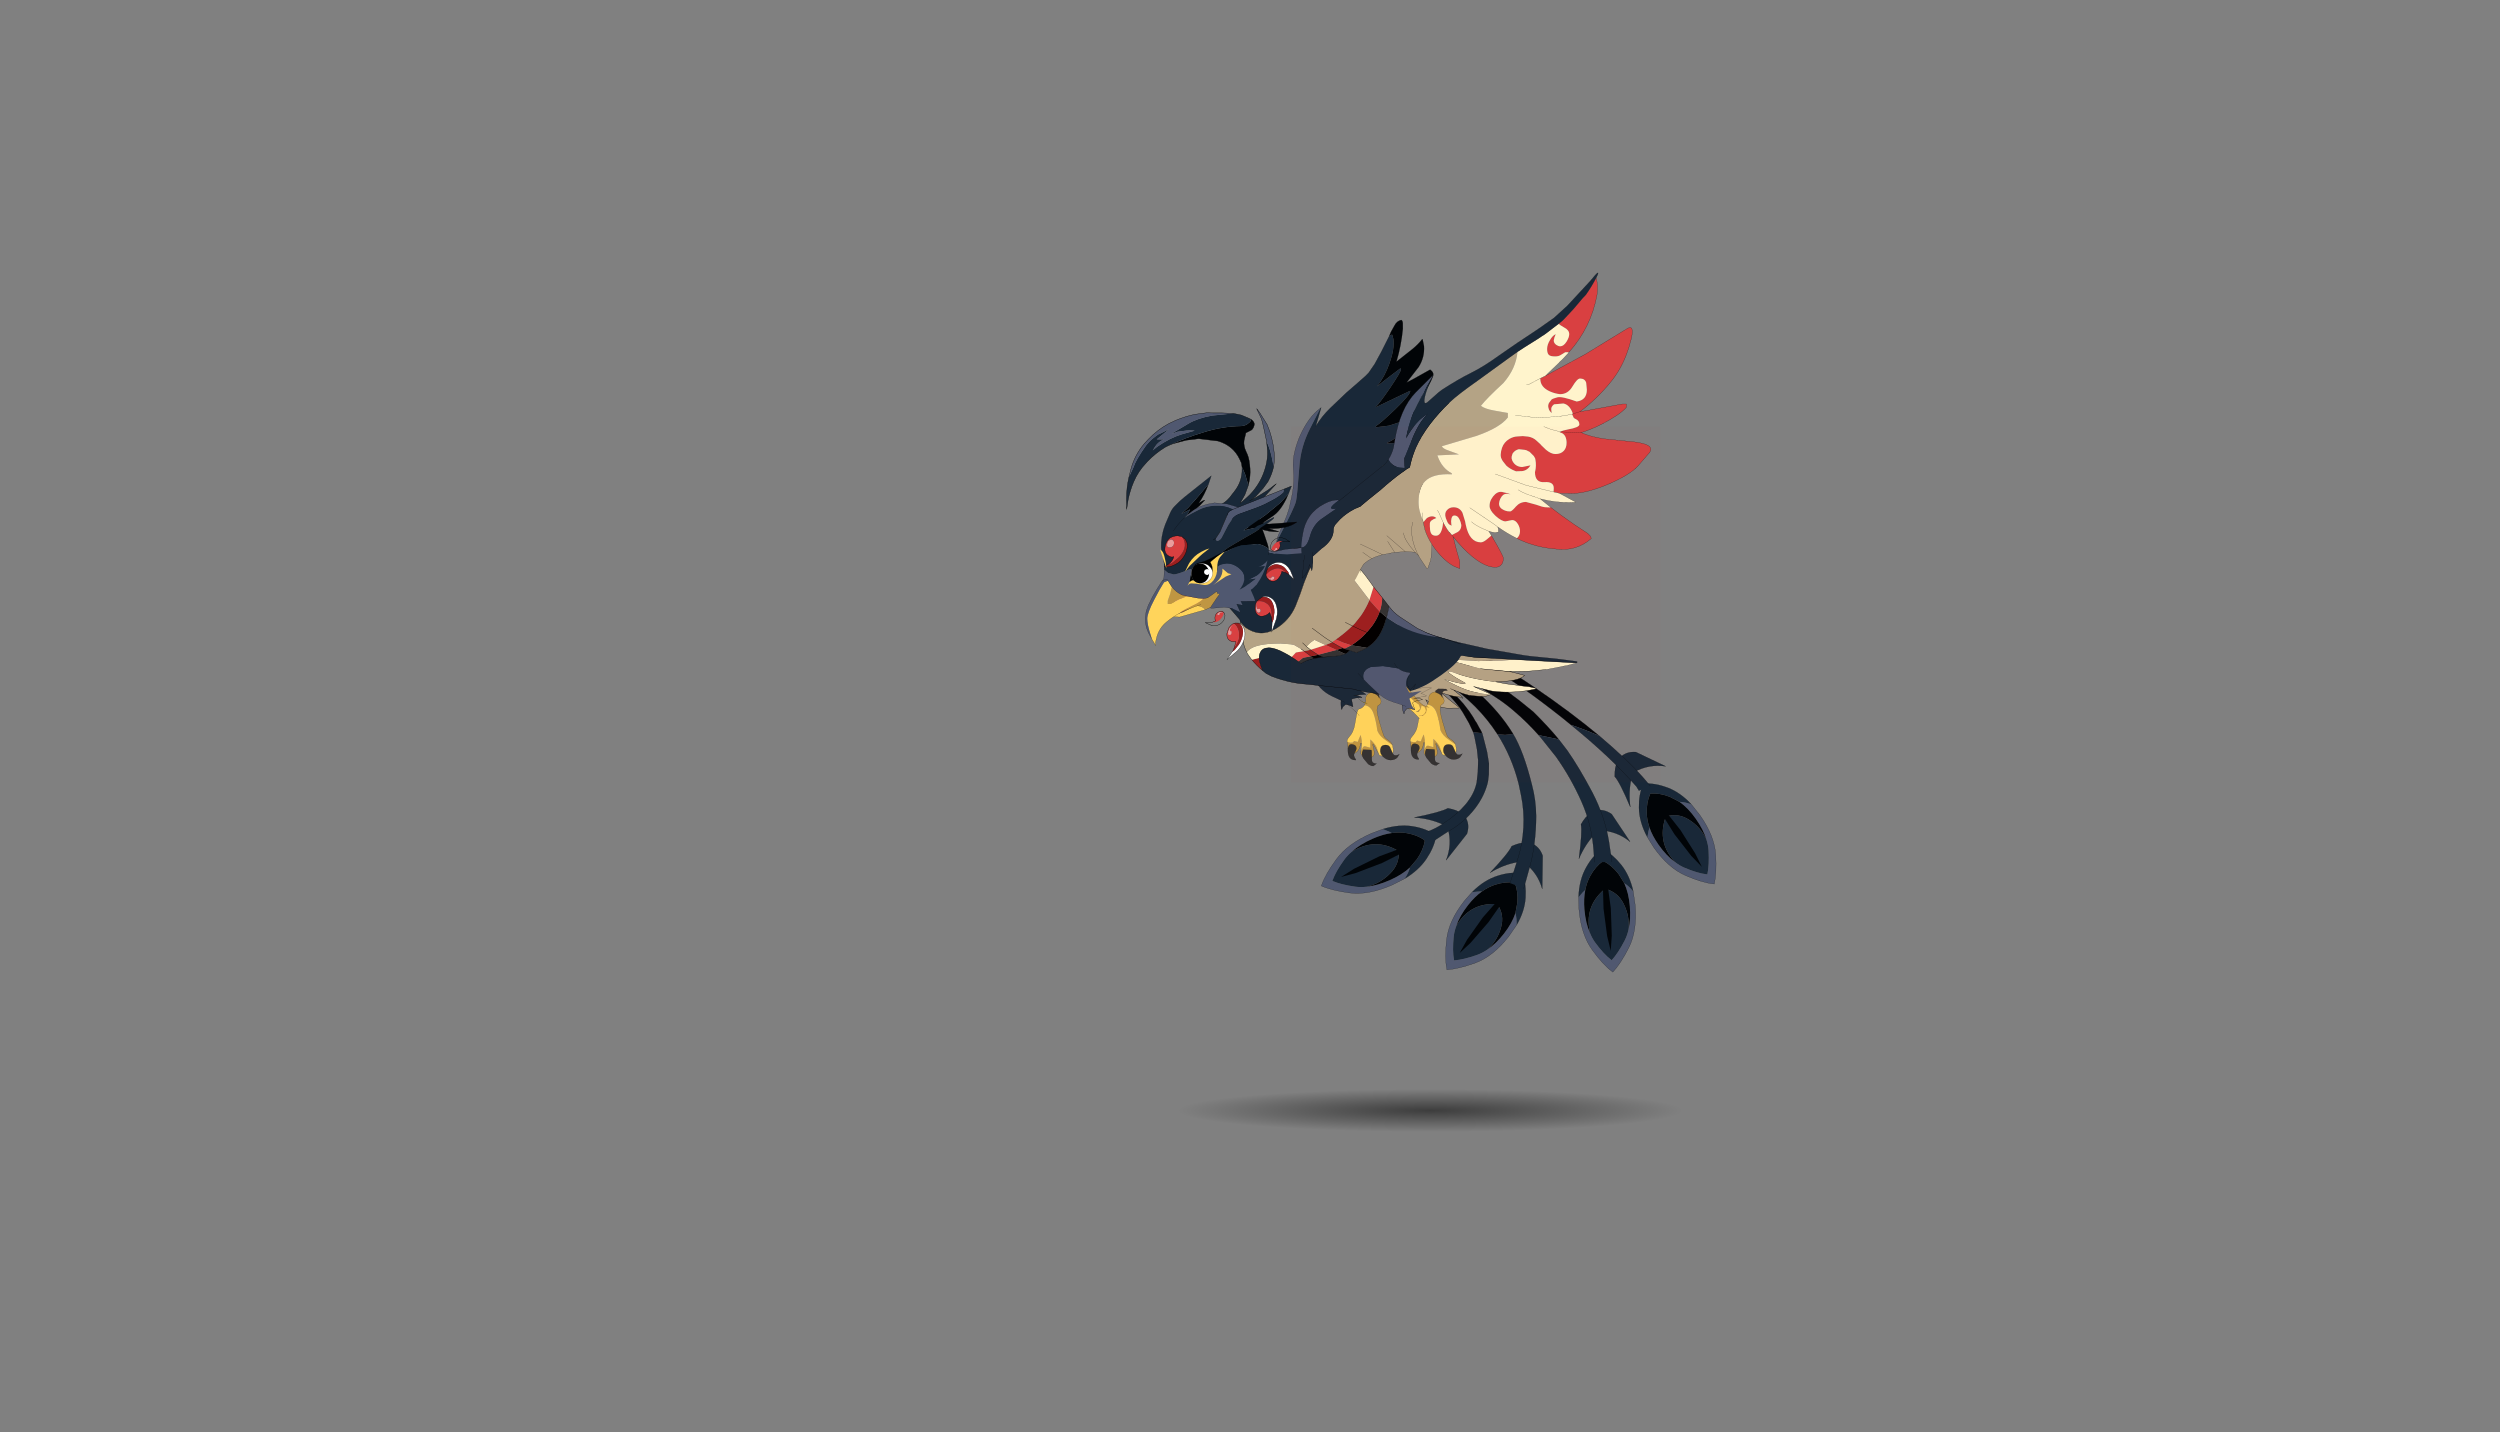 
<svg xmlns="http://www.w3.org/2000/svg" version="1.1" xmlns:xlink="http://www.w3.org/1999/xlink" preserveAspectRatio="none" x="0px" y="0px" width="960px" height="550px" viewBox="0 0 960 550">
<rect x="0" y="0" width="960" height="550" fill="#808080" stroke="none"/>
<defs>
<radialGradient id="Gradient_1" gradientUnits="userSpaceOnUse" cx="0" cy="0" r="50.388" fx="0" fy="0" gradientTransform="matrix( 1, 0, 0, 0.339, 61.05,18.25) " spreadMethod="pad">
<stop  offset="0%" stop-color="#000000" stop-opacity="0.522"/>

<stop  offset="100%" stop-color="#000000" stop-opacity="0"/>
</radialGradient>

<g id="Symbol_4_0_Layer0_0_FILL">
<path fill="url(#Gradient_1)" stroke="none" d="
M 122.1 18.25
Q 122.1 10.7 104.2 5.3 86.3 0 61.05 0 35.7 0 17.85 5.3 0 10.7 0 18.25 0 25.75 17.85 31.05 35.7 36.5 61.05 36.5 86.3 36.5 104.2 31.05 122.1 25.75 122.1 18.25 Z"/>
</g>

<g id="Symbol_5_0_Layer1_0_FILL">
<path fill="#BF9642" stroke="none" d="
M 4.9 20.95
Q 4.45 20.95 4.2 21.35
L 3.45 22.75 3.45 23.8
Q 4.5 25.6 5.95 25.05
L 6.75 25.05
Q 7.4 25.2 8.05 24.5 8.65 23.9 8 21.35 7.35 18.8 8.7 21.4
L 10.1 24 9.25 21.4
Q 8.6 20 6.9 18.45
L 6.9 21.5 4.9 20.95
M 3.4 16.9
L 3.25 17 2.7 18.25 2.3 19.35 0.95 19.05 0.4 19.6 -0.5 19.65 -1.55 19.4
Q -1.3 20.35 -1.35 21.9 -0.7 23.55 0.25 23.65 1.45 23.65 2.35 22.6 3.2 21.5 3.2 19.95 3.2 19.8 3.65 19.8
L 3.6 21.5 3.75 20.15 3.75 18.9 3.4 16.9
M 10.3 5.6
Q 11.1 5.25 10.75 3.65 9.1 1.1 8.35 1.1 6.55 1.1 5.75 2 5.2 2.65 5.2 3.45
L 5.3 4.2 5.1 4.85 5.05 5.05 4.75 5.85
Q 7.05 6.1 8.05 8.8 9 11.5 9.5 15.25 10.3 17.25 12.7 18.85
L 15.05 20.55
Q 14.65 19.55 13.75 18.95 12.15 17.9 11.95 17.25
L 11.3 15.5 10.15 11.6
Q 9.35 8.75 9.35 7.55
L 9.6 6.15 10.3 5.6 Z"/>

<path fill="#FFD45B" stroke="none" d="
M 3.25 7.1
L 2.95 7.25
Q 2.55 7.05 2.2 8.05
L 2.15 8.2 2 8.55 1.75 9.95 1.7 10.2 1.35 12.15 1 13.95 0.4 15.65
Q -0.05 16.6 -1.05 17.75 -1.65 18.4 -1.65 19.25
L -1.6 19.35 -1.55 19.4 -0.5 19.65 0.4 19.6 0.95 19.05 2.3 19.35 2.7 18.25 3.25 17 3.4 16.9 3.75 18.9 3.75 20.15 3.6 21.5 3.55 21.8 3.45 22.75 4.2 21.35
Q 4.45 20.95 4.9 20.95
L 6.9 21.5 6.9 18.45
Q 8.6 20 9.25 21.4
L 10.1 24 10.25 24.3 11.9 24.7 14.4 24.55
Q 15.4 24.2 15.35 22.1
L 15.05 20.55 12.7 18.85
Q 10.3 17.25 9.5 15.25 9 11.5 8.05 8.8 7.05 6.1 4.75 5.85 4.2 6.7 3.25 7.1 Z"/>
</g>

<g id="Symbol_5_0_Layer0_0_FILL">
<path fill="#333333" stroke="none" d="
M 15 23.25
L 14.15 21.35
Q 13.7 20.4 12.25 20.5 10.8 20.6 10.6 22.15 10.35 23.6 11.65 24.85 12.95 26.1 14.45 26.05 15.95 26 16.8 25.15
L 17.6 23.9 16.7 24.3 15.9 24.3
Q 15.4 24.15 15 23.25
M 1.05 23.55
L 1.55 22.6 1.8 21.85
Q 1.8 20.5 0.25 20.25 -1.35 20 -1.35 22.45 -1.35 26.05 1.4 26.05 1.75 26.05 1.6 25.9 1 25 0.9 24.5 0.8 24 1.05 23.55
M 7.3 22.35
L 4.3 22.2
Q 3.4 23.85 4.35 25.4
L 6.1 27.5 6.45 27.75 7.3 28.15 8 28.25 9.2 27.35 8.85 27.35
Q 7.45 27.2 7.45 25.95
L 7.4 22.9 7.3 22.35
M 11.7 0.7
L 12.1 0.6 11.55 0.1 8.65 0.05 7.7 0.75 7.65 1.3
Q 10 2.05 10.15 3.35
L 10.15 2.8 10.1 2.3
Q 10.05 0.6 11.7 0.7 Z"/>
</g>

<g id="Symbol_7_0_Layer1_0_FILL">
<path fill="#FFD45B" stroke="none" d="
M 7.6 6.1
L 5.65 3.45 4.65 2.15 3.25 0.7 1.7 -0.25 -1.85 1.65
Q -2.4 2.15 -2.4 2.65 -2.4 3.55 -1.2 5.1 -2.3 3.6 -2.3 2.75 -2.3 2.25 -1.75 1.75
L 1.8 -0.15
Q 2.45 0.05 3.25 0.7
L 4.65 2.15 5.65 3.45 7.6 6.1 7.75 6.25 8.1 6.7 8.25 6.85 7.8 7.55 8.45 8.9
Q 10.1 12 12.85 13.55
L 13 13.85 13.35 15 12.6 15.9 11.85 16.25 12.35 16.25
Q 13 16.25 13.5 15.45
L 13.9 14.25 13.85 14 14.95 14.4 15.25 15.05 15.4 15.75
Q 15.4 16.25 14.85 16.95 14.1 17.8 13.2 17.5
L 13.2 17.65 13.35 17.8 14.45 17.8 15.65 16.65 15.9 15.5 15.8 14.75 15.7 14.6 16.9 14.85 16.85 14.8 16.7 14.7 16.55 14.55 16.3 14.35 15.95 14.3
Q 14.75 14.15 13.55 13.05
L 13.1 12.65 12.85 12.35 8.25 6.9 12.85 12.35 13.1 12.65 13.55 13.05
Q 14.7 14.05 15.85 14.2
L 16.2 14.25 16.55 14.55 16.7 14.7 16.85 14.8 16.9 14.85 16.95 14.9 16.95 14.95 17 14.95 17.15 15.2 17.35 15.4 17.45 15.5
Q 18 16.35 18 17.4 18 18.05 17.3 18.8 16.55 19.6 15.8 19.6
L 13.3 18.85 12.75 18.15 13.2 18.75 13.3 18.8 13.2 18.75 12.75 18.15 11.45 16.9 11.05 16.55 5.5 11.75 4.65 11.05 0.55 7.15 0.45 7.05 -1.2 5.1
Q -2.4 3.55 -2.4 2.65 -2.4 2.15 -1.85 1.65
L 1.7 -0.25 3.25 0.7
Q 2.45 0.05 1.8 -0.15
L -1.75 1.75
Q -2.3 2.25 -2.3 2.75 -2.3 3.6 -1.2 5.1
L 0.45 7.05 0.55 7.15 4.65 11.05 5.5 11.75 11.05 16.55 11.45 16.9 12.75 18.15 13.3 18.85 15.8 19.6
Q 16.55 19.6 17.3 18.8 18 18.05 18 17.4 18 16.35 17.45 15.5
L 17.35 15.4 17.15 15.2 17 14.95 16.95 14.95 16.95 14.9 16.9 14.85 15.7 14.6 15.8 14.75 15.9 15.5 15.65 16.65 14.45 17.8 13.35 17.8 13.2 17.65 13.2 17.5
Q 14.1 17.8 14.85 16.95 15.4 16.25 15.4 15.75
L 15.25 15.05 14.95 14.4 13.85 14 13.9 14.25 13.5 15.45
Q 13 16.25 12.35 16.25
L 11.85 16.25 12.6 15.9 13.35 15 13 13.85 12.85 13.55
Q 10.1 12 8.45 8.9
L 7.8 7.55 8.25 6.85 8.1 6.7 7.75 6.25 7.6 6.1 Z"/>

<path fill="#FFD200" stroke="none" d="
M 15.95 14.3
L 16.3 14.35 16.55 14.55 16.2 14.25 15.85 14.2
Q 14.7 14.05 13.55 13.05 14.75 14.15 15.95 14.3 Z"/>
</g>

<g id="Symbol_7_0_Layer0_0_FILL">
<path fill="#192838" stroke="none" d="
M 6.45 -0.65
Q 5.75 -1.55 5.6 -2.5
L 5.2 -2.65 3.65 -2.9
Q -1.35 -3.6 -5.75 -1.55
L -6.3 -1.3 -8 -0.35 -8.2 -0.3 -5.65 3.1 -4.65 4.35 -1.05 8.6
Q 0.75 10.5 3.35 11.75
L 6.6 13.25 6.9 13.4 8 13.95 6.9 13.4 6.6 13.25 6.6 13.3
Q 6.5 14 6.55 14.9 6.55 16.4 6.9 16.6 6.9 16 7.55 15.3
L 8.3 14.7 9.3 14.9 10.55 15.4 11 15.55 10.95 15.4 10.45 12.95
Q 10.45 12.65 11.95 12.35
L 14.2 12.15 14.3 12.1
Q 12.75 11.3 11.25 11.4
L 13.35 11.2 15.85 11.05 14.9 10.35 13.9 9.8 14 9.8 18.05 8.3 14.5 7.9 11.25 8.1 12.1 6.7 12.4 6.1 12.2 6.25 12 6.5 10.9 7.45 10.25 8.1 10.2 8.1 10.15 8 10.05 7.8 9.9 7.45 9.85 7.35 9.65 6.95 9.45 6.4
Q 9.35 5.3 9.55 4.5
L 10.1 3.1 10.35 2.7 10.85 2.1 10.75 1.75
Q 7.8 1.15 6.45 -0.65 Z"/>
</g>

<g id="Symbol_9_0_Layer1_0_FILL">
<path fill="#505870" stroke="none" d="
M 25.25 2.4
L 24.55 1.55 23.2 0.2 19.6 0
Q 11.95 0 7.05 3 2.4 5.85 0.2 8.4
L 0 8.6
Q 2.4 11.2 7.05 14.05 11.95 17 19.6 17
L 23.8 16.75
Q 25.45 15.6 26.45 14.25 23.4 15.35 19.4 15.35 15.5 15.35 12.5 14.4 10.7 13.85 9.25 12.95 5.55 10.65 3.6 8.55
L 3.75 8.4
Q 5.55 6.35 9.25 4.05 10.55 3.25 12.15 2.75 15.25 1.65 19.4 1.65 22.65 1.65 25.25 2.4 Z"/>

<path fill="#192838" stroke="none" d="
M 25.15 8.35
L 24.95 8.05
Q 20.15 1.55 12.15 2.75 10.55 3.25 9.25 4.05 5.55 6.35 3.75 8.4
L 3.6 8.55
Q 5.55 10.65 9.25 12.95 10.7 13.85 12.5 14.4 16.5 15.1 20.25 13.55 23.95 12.1 25.15 8.35
M 37.05 8.75
Q 37.25 8.4 37.05 8.3 35.3 5.45 32 3.25 28.4 0.8 23.2 0.2
L 24.55 1.55 25.25 2.4
Q 27.55 3.05 29.35 4.25 32.05 6.05 33.45 8.35
L 33.45 8.65
Q 32.05 10.95 29.35 12.75
L 26.45 14.25
Q 25.45 15.6 23.8 16.75 28.6 16.1 32 13.8 35.3 11.55 37.05 8.75 Z"/>

<path fill="#010407" stroke="none" d="
M 33.45 8.65
L 33.45 8.35
Q 32.05 6.05 29.35 4.25 27.55 3.05 25.25 2.4 22.65 1.65 19.4 1.65 15.25 1.65 12.15 2.75 20.15 1.55 24.95 8.05
L 25.15 8.35
Q 23.95 12.1 20.25 13.55 16.5 15.1 12.5 14.4 15.5 15.35 19.4 15.35 23.4 15.35 26.45 14.25
L 29.35 12.75
Q 32.05 10.95 33.45 8.65 Z"/>
</g>

<g id="Symbol_9_0_Layer0_0_FILL">
<path fill="#010407" stroke="none" d="
M 30.7 8.5
L 27.35 7.85 19.25 7.4 10.95 7.8 6.5 8.5 6.35 8.5 10.95 9.2 19.25 9.6 27.35 9.15 30.7 8.55 30.7 8.5 Z"/>
</g>

<g id="Symbol_11_0_Layer1_0_FILL">
<path fill="#192838" stroke="none" d="
M -1.2 12
Q -3.2 13.05 -11.3 14.2 -6.7 14.75 -2.85 16.75
L 2.6 13.75
Q 1.8 12.75 -1.2 12
M 4.4 20
Q 5.35 17.15 3.95 14.9
L -1.35 17.85
Q 0 22.9 -2 27.6
L 4.4 20 Z"/>
</g>

<g id="Symbol_11_0_Layer0_0_FILL">
<path fill="#192838" stroke="none" d="
M 6.95 -10
L 7.2 -8.9 7.85 -5.25 8.15 -1.85 8 1.5 7.6 4.7 7.5 5.1
Q 5.9 11.5 -2.8 16.6 -4.95 17.9 -7.35 18.65
L -6.95 19.25 -6.85 19.65 -6.45 19.95 -5.15 21.3 -1.25 19
Q 3.65 16.55 7 12.45 9.95 8.8 10.95 4.7
L 11.25 2.6 11.35 -0.75 10.85 -4.25 10.2 -7.05 9.55 -9.8 9.45 -10.05 9 -10.05 6.8 -10.45 6.95 -10 Z"/>

<path fill="#010407" stroke="none" d="
M -4.15 -27.6
L -5.5 -27 -1.45 -23.35 0.1 -21.6 1.45 -19.95 2.75 -18.25 3.8 -16.55 5.6 -13.2 6.8 -10.45 9 -10.05 9.45 -10.05 9.15 -10.75 8.6 -11.75 7.9 -13.15 7.45 -13.85 6.95 -14.8 6.4 -15.7 5.75 -16.75 5 -17.8 4.1 -19.05 3.1 -20.25 0.7 -23 -4.15 -27.6 Z"/>
</g>

<g id="Symbol_13_0_Layer1_0_FILL">
<path fill="#192838" stroke="none" d="
M 9.85 19.75
Q 8.6 19.45 5.8 20.65 4.85 22.7 -0.9 28.55 3.05 26.2 7.35 25.45
L 9.85 19.75
M 15.05 23.6
Q 14.15 20.75 11.6 19.8
L 9.2 25.4
Q 13.4 28.6 14.65 33.55
L 15.05 23.6 Z"/>
</g>

<g id="Symbol_13_0_Layer0_0_FILL">
<path fill="#192838" stroke="none" d="
M 7.15 -13.05
L 4.7 -12.8 2.4 -13.05
Q 6.5 -6.35 8.35 1.65
L 8.45 2.1 9.05 5.4
Q 9.9 10.1 9.5 15.05 9.1 20 7.55 24.45
L 5.2 31.25 5 31.75 5.45 31.9
Q 7.45 32.65 9.05 33.45
L 9.75 31.25 10.95 27.3
Q 12.1 23.7 12.65 19.9 13.3 15.8 13.4 11.6 13.5 6.85 12.35 2.1 10.15 -7.8 7.15 -13.05 Z"/>

<path fill="#010407" stroke="none" d="
M 4.7 -12.8
L 7.15 -13.05
Q 3.3 -19.75 -3.35 -25.85 -8.5 -30.65 -14.7 -33.5
L -15.05 -32.7
Q -15.1 -32.3 -14.55 -31.15
L -14.1 -30.15 -12.4 -28.5
Q -3.05 -21.9 2.4 -13.05
L 4.7 -12.8 Z"/>
</g>

<g id="Symbol_15_0_Layer1_0_FILL">
<path fill="#192838" stroke="none" d="
M 18.2 16.85
Q 17 17.3 15.4 19.95 15.8 22.2 14.55 30.3 16.45 26.05 19.45 22.95
L 18.2 16.85
M 24.7 16.95
Q 22.25 15.2 19.65 15.9
L 20.95 21.8
Q 26.15 22 30.05 25.3
L 24.7 16.95 Z"/>
</g>

<g id="Symbol_15_0_Layer0_0_FILL">
<path fill="#010407" stroke="none" d="
M 3.25 -7
L 9.3 -5.65
Q 6.3 -9.45 1.85 -14
L -2.35 -17.5 -9.75 -23.2 -13.65 -25.85 -15.6 -27.2
Q -18.45 -29.1 -21.6 -30.65
L -23.5 -31.3 -24.4 -31.1 -24.45 -30.1
Q -24.1 -29 -23.35 -28.05 -21.3 -25.85 -18.9 -24.5 -14.3 -21.8 -9.85 -18.8 -6.7 -16.75 -3.8 -14.15 -0.05 -10.85 3.25 -7 Z"/>

<path fill="#192838" stroke="none" d="
M 9.3 -5.65
L 3.25 -7 3.85 -6.3 8.35 -0.45
Q 12.75 6 15.75 13.2 18.7 20.25 19.05 28.1
L 19.2 30.95 19.2 31.25 19.1 31.35 24.5 31.35 24.45 31.25 23.7 25.2
Q 22.6 17.55 19.05 10.4 15.2 2.75 11.75 -2.35
L 9.3 -5.65 Z"/>
</g>

<g id="Symbol_17_0_Layer1_0_FILL">
<path fill="#192838" stroke="none" d="
M 48.65 37.35
Q 47.9 38.35 47.8 41.45 49.3 43.15 52.25 50.8 51.75 46.15 52.85 41.95
L 48.65 37.35
M 54.35 34.2
Q 51.4 33.9 49.5 35.8
L 53.55 40.3
Q 58.2 37.85 63.2 38.75
L 54.35 34.2 Z"/>
</g>

<g id="Symbol_17_0_Layer0_0_FILL">
<path fill="#010407" stroke="none" d="
M 24.8 14.1
Q 12.8 5.35 4.8 1.4 -3.15 -2.6 -2.25 -0.55 -1.35 1.45 -1.05 1.65
L -0.45 1.85 1.95 2.75
Q 4.1 3.65 11.5 7.75 18.95 11.85 32.45 23.2
L 35.05 25.45
Q 39.25 27 43.55 29.05 35.05 21.55 24.8 14.1 Z"/>

<path fill="#192838" stroke="none" d="
M 58.45 44.65
Q 54.5 39.3 47.35 32.55
L 43.55 29.05
Q 39.25 27 35.05 25.45 46.75 35.55 54.25 44.65
L 55 45.95 57.35 45 58.45 44.65 Z"/>
</g>

<g id="Symbol_19_0_Layer0_0_FILL">
<path fill="#FFF4CC" stroke="none" d="
M 30.15 16.25
L 24.45 15.5 21.3 14.9
Q 13.85 14.1 8.4 12
L 7.35 11.75 6.85 11.75
Q 7.3 12.4 9.45 13.7
L 12.35 15.35 11.75 15.35 11.95 15.45
Q 11.5 15.7 7.3 14.55
L 5.8 14.15
Q 9.7 16.25 12.25 17.2 14.75 18.15 19.6 18.8
L 19.8 18.6 14.65 16.3 19.8 17.6 20.4 17.7
Q 25.5 18.35 30.8 17.55
L 33.5 17 33.45 16.85 31.25 16.35 30.15 16.25
M 43.45 9.8
L 45.6 9.2 27.1 8.2 23.2 8.5 16.05 8.65 7.75 8.15 5.8 8 16.7 10.95 25.35 11.8 31.2 11.7 36.45 11.2 39.35 10.65 43.45 9.8 Z"/>

<path fill="#B4A385" stroke="none" d="
M -3.15 5.45
Q -6.8 5.75 -8.5 7.45 -10.65 10.3 -10.15 12.8 -8.65 15.85 -7.15 18.05
L -4.55 21.1 3 28.05 0.35 24.65 -0.5 23.35 0.35 24 4.05 26.3 1.1 21.85 0.25 20.25
Q 4.35 23.2 8.45 22.8
L 10.35 22.8 10.35 22.65 7.2 20.15 6.75 19.75 4.8 18.1
Q 8.25 19.4 11 19.5
L 11.25 19.5 8.75 17.45 8.65 17.35 7.7 16.95 8.65 17.35 11.35 18.4 13.45 19 16.35 19.25 18.3 19.25 19.6 18.8
Q 14.75 18.15 12.25 17.2 9.7 16.25 5.8 14.15
L 7.3 14.55
Q 11.5 15.7 11.95 15.45
L 11.75 15.35 12.35 15.35 9.45 13.7
Q 7.3 12.4 6.85 11.75
L 7.35 11.75 8.4 12
Q 13.85 14.1 21.3 14.9 28.3 14.75 30 12.95
L 26.15 11.95 25.35 11.8 16.7 10.95 5.8 8 7.75 8.15 16.05 8.65 23.2 8.5 27.1 8.2 14.7 7.5 11.05 7 -3.15 5.45 Z"/>

<path fill="#192838" stroke="none" d="
M -6.2 -2.4
L -8.45 -2.3
Q -12.55 -1.6 -13.7 2.35 -15.3 7.9 -12.8 13.3
L -12.65 13.7
Q -7.9 21.2 -0.25 26.2
L 3 28.05 -4.55 21.1 -7.15 18.05
Q -8.65 15.85 -10.15 12.8 -10.65 10.3 -8.5 7.45 -6.8 5.75 -3.15 5.45
L 11.05 7 14.7 7.5 27.1 8.2 45.6 9.2
Q 46.1 8.9 45.55 8.75
L 39.4 7.95 31.8 7.2 29.6 6.9 18.8 5 18.75 5 13.5 3.8
Q 8.05 2.65 2.7 0.95 -1.6 -0.5 -5.65 -2.4
L -6.2 -2.4 Z"/>
</g>

<g id="Symbol_22_0_Layer0_0_FILL">
<path fill="#505870" stroke="none" d="
M 4.25 -38.65
L 8.15 -44.4
Q 6.1 -43.25 4.45 -41.5 0.75 -37.5 -1.15 -32.45 -2.15 -29.9 -2.25 -27.1 -2.35 -23.6 -3.45 -20
L -4.95 -15.75
Q -5.8 -13.75 -6.95 -11.85
L -8.75 -8.9
Q -9.6 -7.6 -9.95 -6.2
L -9.1 -7.5
Q -3.4 -15.6 -2.65 -17.55 -2.1 -19.05 -0.35 -27.7 0.8 -33.6 4.25 -38.65 Z"/>

<path fill="#192838" stroke="none" d="
M 32.55 -62.25
L 32.35 -63.6
Q 32.05 -63.7 31.35 -63.2
L 28.45 -58.9 26 -55.5 23.9 -53.15
Q 22.85 -52.25 21.65 -51.5
L 20.25 -50.55 16.5 -48.05 11.15 -44.1
Q 8.3 -42 6.05 -39.15
L 8.4 -44.55 8.15 -44.4 4.25 -38.65
Q 0.8 -33.6 -0.35 -27.7 -2.1 -19.05 -2.65 -17.55 -3.4 -15.6 -9.1 -7.5
L -9.95 -6.2 -10.05 -5.8 -10.6 -3.3
Q -11.25 -1.25 -10.35 0.45 -3.5 8.9 6.65 5.7 7.85 5.3 8.6 4
L 8.9 3.55
Q 9.05 0.65 9.8 -2.1 10.35 -4.1 11.65 -5.75
L 11.95 -6.1
Q 12.15 -9.1 13.35 -11.15 15.15 -13.55 15.85 -15.05 15.45 -15.25 15.3 -15.45 15 -15.75 14.95 -16.5
L 22.95 -16.8
Q 29.55 -17.25 31.25 -18.65
L 22.2 -20.3 22.2 -20.65 26.9 -22.1
Q 31.4 -23.55 32.15 -23.9
L 32 -23.9 27.6 -24.05 24.35 -24.8 30.95 -26.65
Q 37.4 -28.8 37.95 -30.65
L 26.75 -31.35 26.75 -31.55
Q 27.5 -31.65 32.05 -33.9 36.75 -36.2 37.6 -36.95
L 37.6 -37.9 35.8 -37.9 32.4 -37.45 28 -36.6 24 -36.6 24 -36.95
Q 25.8 -37.8 30.5 -41.3 35.7 -45.2 35.6 -46.2
L 24.75 -42.6 24.75 -42.75
Q 25.8 -43.4 29.7 -47.8 33.6 -52.25 33.6 -52.85
L 33.6 -53.3 29.25 -50.8 25.85 -48.75
Q 28.55 -51.35 30.5 -55.25 32.55 -59.35 32.55 -62.25 Z"/>

<path fill="#010407" stroke="none" d="
M 41.25 -61
L 41.15 -61.15
Q 39.75 -59.75 38 -58.65
L 36.35 -57.65 32.6 -55.4
Q 34.65 -60.05 35.75 -64.95
L 35.95 -66.65
Q 36 -67.3 35.65 -67.65 34.25 -67.55 33.35 -66.2
L 32.1 -64.5 31.35 -63.2
Q 32.05 -63.7 32.35 -63.6
L 32.55 -62.25
Q 32.55 -59.35 30.5 -55.25 28.55 -51.35 25.85 -48.75
L 29.25 -50.8 33.6 -53.3 33.6 -52.85
Q 33.6 -52.25 29.7 -47.8 25.8 -43.4 24.75 -42.75
L 24.75 -42.6 35.6 -46.2
Q 35.7 -45.2 30.5 -41.3 25.8 -37.8 24 -36.95
L 24 -36.6 28 -36.6 32.4 -37.45 35.8 -37.9 37.6 -37.9 37.6 -36.95
Q 36.75 -36.2 32.05 -33.9 27.5 -31.65 26.75 -31.55
L 26.75 -31.35 37.95 -30.65
Q 37.4 -28.8 30.95 -26.65
L 24.35 -24.8 27.6 -24.05 32 -23.9 32.15 -23.9
Q 31.4 -23.55 26.9 -22.1
L 22.2 -20.65 22.2 -20.3 31.25 -18.65
Q 29.55 -17.25 22.95 -16.8
L 14.95 -16.5
Q 15 -15.75 15.3 -15.45 15.45 -15.25 15.85 -15.05 15.15 -13.55 13.35 -11.15 12.15 -9.1 11.95 -6.1
L 12.85 -7.3
Q 15.45 -11 19.35 -13.4 22.65 -12.2 26.4 -11.55 30.95 -11.35 29.5 -12.45
L 27.9 -14.25 27.6 -14.55 27.05 -14.8
Q 31.05 -14.55 34.85 -15.55
L 36 -16.1 36.35 -16.4 36.35 -17.15
Q 35.45 -18.5 34.05 -19.25
L 32.15 -20.4
Q 36.05 -21 39.25 -23.05 39.35 -25 37.25 -25.6
L 35.5 -26.15
Q 39.5 -27.35 42.95 -29.85
L 43.6 -30.4 43.45 -31.5 36.2 -31.75
Q 41.4 -33.35 45.4 -37.1
L 46.85 -38.85
Q 47.3 -39.6 47 -40.6 46.65 -41.3 45.9 -41.45
L 42.8 -41.25 37.85 -40.25 33.25 -39.85 37.4 -42.7 38.55 -43.8
Q 40.5 -45.85 42.15 -48.3
L 42.95 -49.65
Q 43.35 -50.5 42.8 -51.25
L 42.35 -51.75 37.15 -49.65 34.85 -48.8 39 -52.95
Q 41.2 -55.6 41.4 -59
L 41.25 -61 Z"/>
</g>

<g id="Symbol_27_0_Layer1_0_FILL">
<path fill="#000000" stroke="none" d="
M 24.15 34.35
L 25.05 35 27.75 34.6 26.25 33.9 24.15 34.35
M 31.8 32.45
L 34.4 33.65
Q 35.4 33.2 35.7 32.55
L 34.15 32.1 33.6 31.85 31.8 32.45
M 44.65 28.1
Q 43.45 28.15 40.9 27.15 38.7 29.55 36.25 31.05
L 40.95 31.8
Q 43.15 30.4 44.65 28.1
M 46.85 22.65
L 44.8 20.9
Q 44.05 23.05 42.6 25.1
L 41.55 26.4 40.9 27.15
Q 43.45 28.15 44.65 28.1
L 44.8 27.8 45.15 27.2
Q 46.1 25.4 46.85 22.65 Z"/>

<path fill="#333333" stroke="none" d="
M 21.75 34.8
L 20.3 35.95 21.1 36.55
Q 22.1 35.85 23.6 35.4
L 25.05 35 24.15 34.35 21.75 34.8
M 35.7 32.55
Q 38.65 33.6 38.15 33.1 39.65 32.55 40.95 31.8
L 36.25 31.05 34.15 32.1 35.7 32.55
M 34.4 33.65
L 31.8 32.45 27.4 33.6 26.25 33.9 27.75 34.6 28.05 34.6 29.25 34.5
Q 32.75 34.35 34.4 33.65
M 46.85 22.65
L 47.05 21.9 47.6 19.35 45.55 16.7
Q 45.5 18.85 44.8 20.9
L 46.85 22.65 Z"/>

<path fill="#9C1F1F" stroke="none" d="
M 24.7 32.9
L 24.15 32.5 24 32.4 23.75 32.45 22.05 32.8 24.15 34.35 26.25 33.9 24.7 32.9
M 31.8 32.45
L 33.6 31.85 33.45 31.8 32.3 31.2 30.45 30.15 28.5 30.95 31.8 32.45
M 31.6 29.3
L 33.85 30.25 36.25 31.05
Q 38.7 29.55 40.9 27.15 39.1 26.45 36.55 25.2 34.6 27.15 31.6 29.3
M 8.55 34.95
L 8.55 34.85 6.35 35.4
Q 7.8 37.15 9.6 38.65
L 9.45 38.3 9.1 37.35
Q 8.55 35.8 8.55 34.95
M 44.8 20.9
L 41.7 17.45
Q 40.7 19.85 39.2 22.05
L 37.3 24.45 36.55 25.2
Q 39.1 26.45 40.9 27.15
L 41.55 26.4 42.6 25.1
Q 44.05 23.05 44.8 20.9 Z"/>

<path fill="#D94041" stroke="none" d="
M 24.15 32.5
L 24.7 32.9 26.25 33.9 27.4 33.6 31.8 32.45 28.5 30.95 24 32.4 24.15 32.5
M 33.85 30.25
L 31.6 29.3 30.65 29.95 30.45 30.15 32.3 31.2 33.45 31.8 33.6 31.85 34.15 32.1 36.25 31.05 33.85 30.25
M 19.6 33.2
L 18.3 34.6 19.1 35.1 20.3 35.95 21.75 34.8 24.15 34.35 22.05 32.8 19.6 33.2
M 42.95 13.45
L 41.7 17.45 44.8 20.9
Q 45.5 18.85 45.55 16.7
L 42.95 13.45 Z"/>

<path fill="#FFF4CC" stroke="none" d="
M 25.15 29.4
L 23.9 30.3 23.2 31 22.8 31.45 24 32.4 28.5 30.95 25.15 29.4
M 18.1 30.75
L 15.05 30.5
Q 10.65 30.5 8.2 31.15
L 7.1 31.5
Q 5.65 32.1 4.8 33.1
L 5.15 33.75 6.1 35.1 6.15 35.15 6.35 35.4 8.55 34.85
Q 8.55 33.8 8.95 33.1 9.6 31.8 11.45 31.8 13.35 31.8 16.25 33.4 16.8 33.65 17.35 34
L 18.3 34.6 19.6 33.2 22.05 32.8 21.15 32.15 21.05 32.1 19 30.9 18.1 30.75
M 41.7 17.45
L 42.95 13.45 42.8 13.25 41.85 11.9
Q 39 7.9 36.8 5.95
L 36.45 5.65 34.55 4.25 33.05 3.4 31.65 2.8 31.35 2.65 29.25 2.3
Q 28.05 2.15 26.95 3.05
L 26.45 3.5
Q 30.55 3.85 35.9 9.85
L 41.55 17.25 41.7 17.45 Z"/>

<path fill="#192838" stroke="none" d="
M 26.95 3.05
L 26.2 3 26 3 16.95 3.7 15.05 3.6
Q 10.75 3.4 9.3 1.8
L 8.4 1.5 8.35 1.5 5.6 0.45 4.75 0.25
Q 2.05 0.75 0.1 2.15
L -0.65 2.75
Q -2.75 4.45 -3.95 7.3 -6 12 -3.85 16.5
L -2.5 18.2 -0.35 19.75 2.75 23.35 2.85 23.8 2.95 24.05 3.25 24.45 4.4 25.65
Q 8.85 28.8 13.45 26.1 17.55 23.65 19.45 19.3
L 20.9 15.55
Q 23.2 8.6 25.1 5.3
L 26.2 3.75 26.45 3.5 26.95 3.05
M 44.8 27.8
L 44.65 28.1
Q 43.15 30.4 40.95 31.8 39.65 32.55 38.15 33.1 38.65 33.6 35.7 32.55 35.4 33.2 34.4 33.65 32.75 34.35 29.25 34.5
L 28.05 34.6 27.75 34.6 25.05 35 23.6 35.4
Q 22.1 35.85 21.1 36.55
L 20.3 35.95 19.1 35.1 18.3 34.6 17.35 34
Q 16.8 33.65 16.25 33.4 13.35 31.8 11.45 31.8 9.6 31.8 8.95 33.1 8.55 33.8 8.55 34.85
L 8.55 34.95
Q 8.55 35.8 9.1 37.35
L 9.45 38.3 9.6 38.65 9.8 38.8 10.4 39.3 10.65 39.5 12.3 40.35
Q 15.35 41.55 18.6 42.2
L 20.35 42.5 36.8 44.2 38.25 44.6
Q 42.4 45.6 47.45 45.65
L 51.25 45.4
Q 56.2 44.65 60.5 41.9 66.4 38.1 68.4 35.55
L 70.4 32.35 70.45 32.15 70.5 31.65 70.35 31.2 69.1 30.65 64.35 29.1 62.55 28.6
Q 55.9 28 50.4 24.95
L 46.85 22.65
Q 46.1 25.4 45.15 27.2
L 44.8 27.8 Z"/>

<path fill="#505870" stroke="none" d="
M 26.2 3
L 26.95 3.05
Q 28.05 2.15 29.25 2.3
L 31.35 2.65
Q 29.75 2.05 28.05 1.75
L 24.55 1.4 23.8 1.4 18.95 1.95 16.55 2.15 12.9 2.95 9.3 1.8
Q 10.75 3.4 15.05 3.6
L 16.95 3.7 26 3 26.2 3
M 48.45 20.4
L 47.6 19.35 47.05 21.9 46.85 22.65 50.4 24.95
Q 55.9 28 62.55 28.6 59.1 27.5 57.95 26.8
L 56.2 26 52.3 23.45 51.7 23.05
Q 49.75 21.85 48.45 20.4 Z"/>

<path fill="#B4A385" stroke="none" d="
M 41.7 17.45
L 41.55 17.25 35.9 9.85
Q 30.55 3.85 26.45 3.5
L 26.2 3.75 25.1 5.3
Q 23.2 8.6 20.9 15.55
L 19.45 19.3
Q 17.55 23.65 13.45 26.1 8.85 28.8 4.4 25.65
L 3.25 24.45 2.95 24.05 3.65 29.25
Q 3.85 31.25 4.8 33.1 5.65 32.1 7.1 31.5
L 8.2 31.15
Q 10.65 30.5 15.05 30.5
L 18.1 30.75 19 30.9 21.05 32.1 21.15 32.15 22.05 32.8 23.75 32.45 24 32.4 22.8 31.45 22.6 31.25 21.6 30.3 22.6 31.25 22.8 31.45 23.2 31 23.9 30.3 25.15 29.4 28.5 30.95 30.45 30.15 30.65 29.95 31.6 29.3 29.8 28.3 28 28.5 28.8 29.05 30.4 30.1 28.8 29.05 28 28.5 24.5 25.9 28 28.5 29.8 28.3 31.6 29.3
Q 34.6 27.15 36.55 25.2
L 34.45 24.15 36.55 25.2 37.3 24.45 39.2 22.05
Q 40.7 19.85 41.7 17.45 Z"/>
</g>

<g id="Symbol_24_0_Layer4_0_FILL">
<path fill="#FFFFFF" stroke="none" d="
M 34.85 0.2
L 34.3 1 32.8 2.2
Q 31.55 3 29.75 3.05 27.85 3.05 26.7 1.4 27.05 2.3 27.95 3 29.5 4 31.3 3.7 33.3 3.3 34.6 1.9
L 34.8 1.65 36.95 -1.15 34.85 0.2 Z"/>

<path fill="#9C1F1F" stroke="none" d="
M 34.3 1
L 34.85 0.2
Q 34.4 0.6 33.45 0.8
L 32.8 1.25
Q 31.15 2.2 29.45 1.7 27.55 1.1 26.7 -0.4
L 26.6 0.2 26.7 1.4
Q 27.85 3.05 29.75 3.05 31.55 3 32.8 2.2
L 34.3 1 Z"/>

<path fill="#D94041" stroke="none" d="
M 27.75 -1.65
Q 27.1 -1.2 26.7 -0.4 27.55 1.1 29.45 1.7 31.15 2.2 32.8 1.25
L 33.45 0.8 31.95 1.05
Q 32.05 0.15 31.65 -0.7 31 -2.05 29.5 -2.15
L 27.9 -1.75 27.75 -1.65
M 29.55 -1.75
L 29.7 -1.7 29.9 -1.4 29.85 -0.9
Q 29.75 -0.7 29.45 -0.7
L 28.9 -0.75 28.95 -0.95 28.6 -1.3
Q 28.25 -1.5 27 -0.55
L 28 -1.45 28.95 -1.8 29.55 -1.75 Z"/>

<path fill="#EB9C9C" stroke="none" d="
M 29.7 -1.7
L 29.55 -1.75 28.95 -1.8 28 -1.45 27 -0.55
Q 28.25 -1.5 28.6 -1.3
L 28.95 -0.95 28.9 -0.75 29.45 -0.7
Q 29.75 -0.7 29.85 -0.9
L 29.9 -1.4 29.7 -1.7 Z"/>
</g>

<g id="Symbol_24_0_Layer3_0_FILL">
<path fill="#FFFFFF" stroke="none" d="
M 29.9 12.3
L 27.2 12.1 26.35 12.4 24.35 12.45
Q 22.75 12.35 21.15 11.25 19.6 10.05 19.7 7.9 19.35 8.9 19.7 10 20.35 11.85 22.05 12.7 24 13.7 25.95 13.35
L 26.35 13.3 29.9 12.3 Z"/>

<path fill="#9C1F1F" stroke="none" d="
M 20.8 6.35
L 20.35 6.9 19.7 7.9
Q 19.6 10.05 21.15 11.25 22.75 12.35 24.35 12.45
L 26.35 12.4 27.2 12.1 25.75 11.7 24.85 11.65
Q 22.9 11.4 21.75 9.9 20.6 8.2 20.8 6.35 Z"/>

<path fill="#D94041" stroke="none" d="
M 22.7 6.05
L 22.45 6.05
Q 21.65 5.95 20.8 6.35 20.6 8.2 21.75 9.9 22.9 11.4 24.85 11.65
L 25.75 11.7 24.25 10.95
Q 24.95 10.2 25.1 9.3 25.45 7.7 24.3 6.7 23.55 6.15 22.7 6.05
M 23.3 7.9
L 22.9 7.5 23 7.4 23 6.85
Q 22.8 6.45 21.15 6.5
L 22.55 6.35
Q 23.2 6.35 23.6 6.65
L 24.05 7.1 24.1 7.25 24.1 7.6 23.8 7.95 23.3 7.9 Z"/>

<path fill="#EB9C9C" stroke="none" d="
M 22.9 7.5
L 23.3 7.9 23.8 7.95 24.1 7.6 24.1 7.25 24.05 7.1 23.6 6.65
Q 23.2 6.35 22.55 6.35
L 21.15 6.5
Q 22.8 6.45 23 6.85
L 23 7.4 22.9 7.5 Z"/>
</g>

<g id="Symbol_24_0_Layer2_0_FILL">
<path fill="#D94041" stroke="none" d="
M 25.95 -6.65
L 25.9 -7.15 25.6 -6.25
Q 25.15 -6.6 24.6 -6.6 23.7 -6.65 23.25 -5.95 22.95 -5.4 23 -4.95
L 22.95 -4.8
Q 23 -4.35 23.35 -3.9 24.4 -3.9 25.25 -4.75 26 -5.55 25.95 -6.65
M 23.55 -5.85
L 23.75 -5.9 24 -5.75 23.95 -5.45 23.8 -5.2
Q 23.75 -5.15 23.7 -5.25
L 23.45 -5.2
Q 23.2 -5.05 23.4 -4.1
L 23.15 -4.9 23.25 -5.5 23.5 -5.8 23.55 -5.85 Z"/>

<path fill="#EB9C9C" stroke="none" d="
M 23.75 -5.9
L 23.55 -5.85 23.5 -5.8 23.25 -5.5 23.15 -4.9 23.4 -4.1
Q 23.2 -5.05 23.45 -5.2
L 23.7 -5.25
Q 23.75 -5.15 23.8 -5.2
L 23.95 -5.45 24 -5.75 23.75 -5.9 Z"/>
</g>

<g id="Symbol_24_0_Layer1_0_FILL">
<path fill="#FFFFFF" stroke="none" d="
M 10.6 11.55
Q 10.4 9.85 11.75 8.6 10.9 9.05 10.45 9.9 9.7 11.45 10.25 13.1 10.85 14.8 12.3 15.85
L 12.5 16.05 15.3 17.65 13.8 15.85
Q 13.45 15.6 13.05 15.5
L 11.8 14.25
Q 10.9 13.25 10.6 11.55 Z"/>

<path fill="#9C1F1F" stroke="none" d="
M 13.4 8.35
L 12.8 8.35 11.75 8.6
Q 10.4 9.85 10.6 11.55 10.9 13.25 11.8 14.25
L 13.05 15.5
Q 13.45 15.6 13.8 15.85
L 13.15 14.7 12.65 14.1
Q 11.5 12.75 11.8 11.15 12.1 9.35 13.4 8.35 Z"/>

<path fill="#D94041" stroke="none" d="
M 14.6 9.15
Q 14.15 8.6 13.4 8.35 12.1 9.35 11.8 11.15 11.5 12.75 12.65 14.1
L 13.15 14.7 12.7 13.35
Q 13.55 13.3 14.25 12.8 15.5 12.05 15.35 10.7 15.25 9.9 14.75 9.3
L 14.6 9.15
M 14 10.35
L 14.15 10.3 14.45 10
Q 14.6 9.65 13.5 8.65
L 14.5 9.45 14.95 10.2 14.95 10.8 14.9 10.95 14.7 11.15 14.25 11.2 14 10.85 14 10.35 Z"/>

<path fill="#EB9C9C" stroke="none" d="
M 14.15 10.3
L 14 10.35 14 10.85 14.25 11.2 14.7 11.15 14.9 10.95 14.95 10.8 14.95 10.2 14.5 9.45 13.5 8.65
Q 14.6 9.65 14.45 10
L 14.15 10.3 Z"/>
</g>

<g id="Symbol_24_0_Layer0_0_FILL">
<path fill="#D94041" stroke="none" d="
M 4.55 10.15
Q 3.85 11 4.05 12.1
L 4.15 12.55 4.35 11.65 5.35 11.9
Q 6.3 11.85 6.65 11.05
L 6.8 10.1 6.7 9.95 6.3 9.1
Q 5.35 9.3 4.55 10.15
M 6.6 10.1
L 6.6 10.7 6.4 11.05 6.35 11.05 6.15 11.1 5.9 10.95 5.85 10.75 6 10.45 6.05 10.45 6.35 10.35
Q 6.6 10.2 6.3 9.35
L 6.6 10.1 Z"/>

<path fill="#EB9C9C" stroke="none" d="
M 6.6 10.7
L 6.6 10.1 6.3 9.35
Q 6.6 10.2 6.35 10.35
L 6.05 10.45 6 10.45 5.85 10.75 5.9 10.95 6.15 11.1 6.35 11.05 6.4 11.05 6.6 10.7 Z"/>
</g>

<g id="Symbol_28_0_Layer1_0_FILL">
<path fill="#BF9642" stroke="none" d="
M 4.1 20.35
Q 3.65 20.35 3.4 20.75
L 2.65 22.15 2.65 23.2
Q 3.7 25 5.15 24.45
L 5.95 24.45
Q 6.6 24.6 7.25 23.9 7.85 23.3 7.2 20.75 6.55 18.2 7.9 20.8
L 9.3 23.4 8.45 20.8
Q 7.8 19.4 6.1 17.85
L 6.1 20.9 4.1 20.35
M 2.95 18.3
L 2.6 16.3 2.45 16.4 1.9 17.65 1.5 18.75
Q 0.9 18.8 0.15 18.45
L -0.4 19 -1.3 19.05 -2.35 18.8
Q -2.1 19.75 -2.15 21.3 -1.5 22.95 -0.55 23.05 0.65 23.05 1.55 22 2.4 20.9 2.4 19.35 2.4 19.2 2.85 19.2
L 2.8 20.9 2.95 19.55 2.95 18.3
M 9.95 3.05
Q 8.3 0.5 7.55 0.5 5.75 0.5 4.95 1.4 4.4 2.05 4.4 2.85
L 4.5 3.6 4.3 4.25 4.25 4.45 3.95 5.25
Q 6.25 5.5 7.25 8.2 8.2 10.9 8.7 14.65 9.5 16.65 11.9 18.25
L 14.25 19.95
Q 13.85 18.95 12.95 18.35 11.35 17.3 11.15 16.65
L 10.5 14.9 9.35 11
Q 8.55 8.15 8.55 6.95
L 8.8 5.55 9.5 5
Q 10.3 4.65 9.95 3.05 Z"/>

<path fill="#FFD45B" stroke="none" d="
M 2.45 6.5
L 2.15 6.65
Q 1.75 6.45 1.4 7.45
L 1.35 7.6 1.2 7.95 0.95 9.35 0.9 9.6 0.55 11.55 0.2 13.35
Q -0.05 14.45 -0.4 15.05 -0.85 16 -1.85 17.15 -2.45 17.8 -2.45 18.65
L -2.4 18.75 -2.35 18.8 -1.3 19.05 -0.4 19 0.15 18.45
Q 0.9 18.8 1.5 18.75
L 1.9 17.65 2.45 16.4 2.6 16.3 2.95 18.3 2.95 19.55 2.8 20.9 2.75 21.2 2.65 22.15 3.4 20.75
Q 3.65 20.35 4.1 20.35
L 6.1 20.9 6.1 17.85
Q 7.8 19.4 8.45 20.8
L 9.3 23.4 9.45 23.7 11.1 24.1 13.6 23.95
Q 14.6 23.6 14.55 21.5
L 14.25 19.95 11.9 18.25
Q 9.5 16.65 8.7 14.65 8.2 10.9 7.25 8.2 6.25 5.5 3.95 5.25 3.4 6.1 2.45 6.5 Z"/>
</g>

<g id="Symbol_28_0_Layer0_0_FILL">
<path fill="#333333" stroke="none" d="
M 15.1 23.7
Q 14.6 23.55 14.2 22.65
L 13.35 20.75
Q 12.9 19.8 11.45 19.9 10 20 9.8 21.55 9.55 23 10.85 24.25 12.15 25.5 13.65 25.45 15.15 25.4 16 24.55
L 16.8 23.3 15.9 23.7 15.1 23.7
M 0.1 23.9
Q 0 23.4 0.25 22.95
L 0.75 22 1 21.25
Q 1 19.9 -0.55 19.65 -2.15 19.4 -2.15 21.85 -2.15 25.45 0.6 25.45
L 0.8 25.3
Q 0.2 24.4 0.1 23.9
M 6.5 21.75
L 3.5 21.6
Q 2.6 23.25 3.55 24.8
L 5.3 26.9 5.65 27.15 6.5 27.55 7.2 27.65 8.4 26.75 8.05 26.75
Q 6.65 26.6 6.65 25.35
L 6.6 22.3 6.5 21.75
M 10.75 -0.5
L 7.85 -0.55 6.9 0.15 6.85 0.7
Q 9.2 1.45 9.35 2.75
L 9.35 2.2 9.3 1.7
Q 9.25 0 10.9 0.1
L 11.3 0 10.75 -0.5 Z"/>
</g>

<g id="Symbol_30_0_Layer1_0_FILL">
<path fill="#BF9642" stroke="none" d="
M 9.75 5.6
L 9.75 5.55 9.3 6.25 9.95 7.6
Q 11.6 10.7 14.35 12.25
L 14.5 12.55 14.85 13.7 14.1 14.6 13.35 14.95 13.85 14.95
Q 14.5 14.95 15 14.15
L 15.4 12.95 15.35 12.7 16.45 13.1 16.75 13.75 16.9 14.45
Q 16.9 14.95 16.35 15.65 15.6 16.5 14.7 16.2
L 14.7 16.35 14.85 16.5 15.95 16.5 17.15 15.35 17.4 14.2 17.3 13.45 17.2 13.3 18.4 13.55 18.05 13.25 17.8 13.05 17.45 13
Q 15.9 12.8 14.35 11.05
L 9.75 5.6 Z"/>

<path fill="#FFD45B" stroke="none" d="
M 2.05 5.85
L 7 10.45 12.55 15.25 14.8 17.55 17.3 18.3
Q 18.05 18.3 18.8 17.5 19.5 16.75 19.5 16.1 19.5 15.05 18.95 14.2
L 18.5 13.65 18.45 13.6 18.4 13.55 17.2 13.3 17.3 13.45 17.4 14.2 17.15 15.35 15.95 16.5 14.85 16.5 14.7 16.35 14.7 16.2
Q 15.6 16.5 16.35 15.65 16.9 14.95 16.9 14.45
L 16.75 13.75 16.45 13.1 15.35 12.7 15.4 12.95 15 14.15
Q 14.5 14.95 13.85 14.95
L 13.35 14.95 14.1 14.6 14.85 13.7 14.5 12.55 14.35 12.25
Q 11.6 10.7 9.95 7.6
L 9.3 6.25 9.75 5.55 9.6 5.4 9.25 4.95 9.1 4.8 7.15 2.15
Q 4.9 -0.95 3.3 -1.45
L -0.25 0.45
Q -0.8 0.95 -0.8 1.45 -0.8 2.85 2.05 5.85 Z"/>
</g>

<g id="Symbol_30_0_Layer0_0_FILL">
<path fill="#505870" stroke="none" d="
M 6.9 -1
L 5.9 -1.2 1.2 -1.9 -3.3 -1.55 -4.55 -0.95
Q -6.6 0.5 -5.9 3
L -3.95 5 -0.6 8.15 0.1 8.75 0.15 8.75
Q 2.15 10.45 4.95 11.35
L 8.3 12.45 8.6 12.55 9.75 12.95 8.6 12.55 8.3 12.45 8.3 12.5 8.45 14.1
Q 8.65 15.55 9 15.7 8.95 15.1 9.5 14.35
L 10.15 13.65 11.2 13.75 12.5 14.1 12.95 14.2 12.9 14.05
Q 12.15 13.35 11.75 12.5
L 10.95 10.1 14.2 8.05 14.7 7.75 15.45 7.25 11.75 7.85 10.85 7.85 9.95 6.15 9.7 4.8
Q 9.6 2.8 10.9 1.3
L 11.2 0.85 11.05 0.5
Q 8.4 0.25 6.9 -1 Z"/>

<path fill="#192838" stroke="none" d="
M 6.5 -1.35
Q 5.7 -2.15 5.45 -3.05
L 5 -3.15 3.45 -3.2
Q -1.6 -3.3 -5.75 -0.75
L -6.25 -0.45 -7.8 0.7 -8 0.75 -5.9 3
Q -6.6 0.5 -4.55 -0.95
L -3.3 -1.55 1.2 -1.9 5.9 -1.2 6.9 -1 6.5 -1.35 Z"/>
</g>

<g id="Symbol_32_0_Layer1_0_FILL">
<path fill="#505870" stroke="none" d="
M 12.9 -0.45
L 12.05 -0.45 9.25 -0.1
Q 8.1 0.4 6.8 1.45 4.15 3.6 4.15 5.95 4.15 7.1 5.05 8.25
L 5.8 8.95 5.65 9.15 4.95 9.45 6.95 10.15 8.6 10.05 10.9 9.85 13.35 10.2 13.6 10.35 15.75 11.35 14.65 8.9 16.4 9.25 15.85 8.05 20.25 8.05 19.85 6.85 18 2.65 17 1.2
Q 15.55 0.05 12.9 -0.45 Z"/>
</g>

<g id="Symbol_32_0_Layer0_0_FILL">
<path fill="#F7A299" stroke="none" d="
M -5.6 11
L -5.65 11.4 -3.8 11.55
Q -2.55 11.45 -1.05 10.25
L -1 10.25
Q -1 8.95 -1.8 7.65 -2.3 7 -2.9 7.15
L -3.4 7.4 -3.9 7.85 -4.45 8.7 -5.05 9.8 -5.6 11 Z"/>

<path fill="#916C21" stroke="none" d="
M -5.95 9.6
L -7.25 11.2 -6.1 11.65 -4.7 12.05 -4.15 12 -4.55 12 -5.25 11.75 -5.65 11.4 -5.6 11 -5.05 9.8 -4.45 8.7 -3.9 7.85 -3.4 6.9 -2.65 6 -3.6 6.85 -5.95 9.6 Z"/>

<path fill="#A64F4F" stroke="none" d="
M -1.35 4.95
L -0.8 4.6 -1.05 4.75 -1.35 4.95
M 12.45 0.5
L 12.35 0.4
Q 9.6 -1.25 6.75 -0.15
L 6.15 0.1 -0.8 4.6 -1.35 4.95 -1.75 5.2 -1.9 5.3 -2.65 6 -3.4 6.9 -3.9 7.85 -3.4 7.4 -2.9 7.15
Q -2.3 7 -1.8 7.65 -1 8.95 -1 10.25
L -1.05 10.25
Q -2.55 11.45 -3.8 11.55
L -5.65 11.4 -5.25 11.75 -4.55 12 -4.15 12 -3.85 12 -3.75 11.95 -2.7 11.65 -1.45 11.25 1.85 9.4 4.65 7.75 7.95 5.05 12.45 0.5 Z"/>

<path fill="#FFD45B" stroke="none" d="
M 5.1 10.6
Q 4.25 9.35 1.85 9.4
L -1.45 11.25 -2.7 11.65 -3.75 11.95 -3.85 12 -4.15 12 -4.7 12.05 -6.1 11.65 -7.25 11.2 -5.95 9.6 -6.2 9.8
Q -7.05 10.5 -7.9 10.7
L -8.8 10.8
Q -7.35 12.2 -4.95 12.65
L -2.6 12.8 5.1 10.6 Z"/>

<path fill="#BF9642" stroke="none" d="
M 12.25 2.2
L 12.45 0.55 12.45 0.5 7.95 5.05 4.65 7.75 1.85 9.4
Q 4.25 9.35 5.1 10.6
L 5.5 10.45 6.75 9.9 7.25 9.1 8.4 7.4 8.55 7.15 12.25 2.2 Z"/>
</g>

<g id="Symbol_34_0_Layer7_0_FILL">
<path fill="#010407" stroke="none" d="
M 26.35 4.7
L 27.6 3.65
Q 29.95 1.55 31.45 -1.05
L 28.6 1.2
Q 26.55 2.8 23.85 3.75
L 22.2 4.1 22.15 4.05 22.5 3.8
Q 18.4 6.1 13.75 6.9 14.55 7.65 16 8.5 19.65 10.65 23.5 10.75 26.3 11.9 29.45 11.75
L 26.3 10.8
Q 32.1 11 34.85 8.85
L 27.55 9.4
Q 25.55 9.65 24.4 9
L 23.5 8.05 23.7 7.1 24.3 6.15 26.35 4.7
M 19 -15.6
L 19.55 -17.95 21.3 -18.85
Q 21.95 -19.45 22.1 -20.55 22 -21.7 20.55 -22.3 21.45 -21.7 20.55 -21.05 19.5 -20.05 18.15 -20 12.35 -19.9 6.75 -18.1 1.4 -16.5 -3.45 -14.25
L -2.35 -14.7 1.65 -15.75 5.35 -16.2 11.15 -15.5
Q 15.7 -14.15 17.65 -10.1
L 18.2 -8.9 18.4 -7.65 19.35 -5.45 20.3 -2.2 20.65 -3.9
Q 21 -6.1 20.7 -8.4
L 20.65 -8.65
Q 20.5 -10.6 19.65 -12.25 18.8 -14 19 -15.6 Z"/>

<path fill="#192838" stroke="none" d="
M 19.35 -5.45
L 18.4 -7.65 18.4 -6.35
Q 18.25 -3.5 16.65 -1.1
L 15.85 0 15.55 0.35
Q 14 2.7 11.9 3.65 12 4.75 12.6 5.7
L 12.8 6 13.05 6.2 13.75 6.9
Q 18.4 6.1 22.5 3.8
L 24.25 2.2 26.35 -0.1 28.7 -2.65 27.55 -1.8
Q 26.35 -0.75 23.55 0.9
L 20.9 2.4 20.7 2.5 20.9 2.4 21.05 2.3 22.55 1.1 24.75 -1.3 26.2 -3.3
Q 27.4 -5.5 27.9 -7.8
L 27.55 -9.65
Q 26.9 -13.1 25.8 -15.3
L 26.05 -12.5
Q 26.15 -10.25 25.55 -8 24.3 -3.05 20.75 0.65
L 19.95 1.4 18.5 2.7 17.95 3.15 17.8 3.2 19.25 0.65 20.3 -2.2 19.35 -5.45
M 18.2 -23.3
L 16.8 -23.6 15.75 -23.8 9.35 -23.15
Q 5 -22.35 2.3 -20.75
L -0.8 -18.9 -2.1 -18.15 -2.7 -17.7 -0.95 -18.3 1.75 -18.65 2.75 -18.7 4 -18.65 4.1 -18.6 0.2 -17.5
Q -3.25 -16.45 -7.1 -13.8
L -8.45 -12.7 -7.75 -13.8
Q -6.95 -15.05 -5.6 -15.75
L -5 -16 -7.25 -16 -3.5 -19.1 -6.8 -17.45 -6.25 -17.9 -7.75 -16.8
Q -9.4 -15.6 -10.55 -14.05 -13.5 -9.9 -14.3 -7.5
L -15.6 -4.7
Q -16.35 -1.5 -16.35 1.9
L -16.3 5.05 -15.85 2.15
Q -15.3 -0.6 -14.2 -3.2 -12.85 -6.4 -10.4 -8.95
L -10.05 -9.35
Q -7.65 -11.85 -4.7 -13.65
L -3.8 -14.1 -3.45 -14.25
Q 1.4 -16.5 6.75 -18.1 12.35 -19.9 18.15 -20 19.5 -20.05 20.55 -21.05 21.45 -21.7 20.55 -22.3
L 18.2 -23.3 Z"/>

<path fill="#505870" stroke="none" d="
M 15.75 -23.8
L 12.5 -23.95 9.6 -23.95 7.8 -24 4.4 -23.55
Q 1.7 -23.05 -1.5 -21.75
L -3.7 -20.7
Q -7.1 -18.85 -9.75 -16.05
L -11.05 -14.65
Q -13.9 -11.25 -15.05 -6.95
L -15.15 -6.6 -15.6 -4.7 -14.3 -7.5
Q -13.5 -9.9 -10.55 -14.05 -9.4 -15.6 -7.75 -16.8
L -6.25 -17.9 -6.8 -17.45 -3.5 -19.1 -7.25 -16 -5 -16 -5.6 -15.75
Q -6.95 -15.05 -7.75 -13.8
L -8.45 -12.7 -7.1 -13.8
Q -3.25 -16.45 0.2 -17.5
L 4.1 -18.6 4 -18.65 2.75 -18.7 1.75 -18.65 -0.95 -18.3 -2.7 -17.7 -2.1 -18.15 -0.8 -18.9 2.3 -20.75
Q 5 -22.35 9.35 -23.15
L 15.75 -23.8
M 22.85 -25.2
L 22.8 -25.2 24.25 -22.15 24.8 -20 25.8 -15.3
Q 26.9 -13.1 27.55 -9.65
L 27.9 -7.8
Q 28.25 -9.9 28.05 -12.1 27.65 -16.45 25.95 -20.45
L 23.95 -23.65 23.9 -23.75 22.85 -25.2 Z"/>
</g>

<g id="Symbol_34_0_Layer6_0_FILL">
<path fill="#BF9642" stroke="none" d="
M 1.95 31.15
L 0.4 30.8
Q -1.45 30 -2.7 28.35
L -3.2 30.4 -3.95 32.55 -3.95 33.5 -3.1 33.5 -0.65 32.25
Q 0.5 31.65 1.95 31.15
M 11 30.5
L 11 30.3
Q 11 29.85 10.6 29.85
L 9.3 30.8 8.05 31.65 7.2 31.8 7.1 31.8 6.75 31.85
Q 6.35 32.55 4.5 33.5 2.65 34.4 1.45 35.05 0.2 35.65 -0.25 36.2
L 0.1 36 1 35.6 3.7 34.5 5.8 33.75 6.05 33.65 6.15 33.6 6.5 33.45 7.15 33.2 7.75 32.9 7.95 32.75 8 32.75 8.05 32.75 8.15 32.65 9.7 31.45 10.05 31.2 10.3 30.95 10.4 30.85 10.45 30.85 10.5 30.8 10.6 30.7 10.65 30.65 11 30.5 Z"/>

<path fill="#FFD45B" stroke="none" d="
M 1.45 35.05
Q 2.65 34.4 4.5 33.5 6.35 32.55 6.75 31.85
L 5.2 31.75 1.95 31.15
Q 0.5 31.65 -0.65 32.25
L -3.1 33.5 -3.95 33.5 -3.95 32.55 -3.2 30.4 -2.7 28.35 -3.1 27.75 -3.8 26.6 -4 26.55 -5 26.95 -5.05 27 -5.2 27.2 -6.4 29.2 -8 32.2
Q -10.15 36.3 -10.1 38 -10.05 39.65 -9.4 41.8
L -8.7 44.1 -8.05 45.15 -7.8 45.6 -7.6 45.95 -7.55 46 -7.65 45.1 -7.2 43.25
Q -6.4 40.6 -4.3 38.9 -2.45 37.35 -0.25 36.2 0.2 35.65 1.45 35.05 Z"/>

<path fill="#010407" stroke="none" d="
M 7.25 2.25
Q 6.7 2.25 5.35 3.25
L 3.9 4.4 5.35 3.25
Q 7.1 0.75 8.3 -2.5
L 4.4 2.1 2.15 4.6 0.15 6.4
Q 1.5 5.75 2.8 5.05
L 1.8 6.85 3.45 5.6 3.55 5.5 3.8 5.35 4.4 4.95 5.65 3.95 7.25 2.25
M 24.25 10.45
L 22.45 11.75 18.25 14.15
Q 15.9 15.5 14.45 16.4
L 13.7 16.9 12.1 18.15 13.5 17.75 14.35 17.4
Q 16.1 16.45 18.2 15.9
L 23.15 15.45
Q 24.9 15.8 26.4 16.9
L 26.35 16.6 26.1 15.6 25 12.35 24.4 10.8 24.25 10.45
M 31.7 1.9
L 32.35 0.4 30 3 25.45 6.75 18.8 11.4 21 10.9 22.2 10.6 23.05 10 24.5 9.4 26.1 8.4 23.7 9.65 24.7 9.05 27.6 7.1
Q 29.85 5.65 31.7 1.9 Z"/>

<path fill="#505870" stroke="none" d="
M 10.25 3.95
Q 12.95 3.8 15.65 5.05
L 17.25 4.4 13.9 3.4 10.1 3.1 8.4 3.4
Q 5.7 4.05 4.4 4.95
L 3.8 5.35 3.45 5.6 1.8 6.85 1.5 7.15 1 7.65 1.5 7.3
Q 3.2 6.25 5.25 5.25 7.55 4.05 10.25 3.95
M 23.15 22.35
L 25.25 22.15
Q 24.15 24.05 22.8 24.95 21.6 25.6 20.35 26.2
L 22.45 25.9 19.2 28.35 17.65 29.2 18.15 28.5
Q 19.1 27.1 19.1 25.6 19.1 23.95 17.35 22.6 15.7 21.3 13.8 21.3
L 12.35 21.55
Q 11.05 21.9 11.05 22.55
L 11.1 22.75
Q 10.7 24.45 10 25.2
L 8.2 26.9 5.7 27 3.65 27.15 2.95 26.95 2.8 26.7 2.75 26.25
Q 2.9 24.8 3.2 24.1 3.55 23 2.85 22.95
L 0.75 23.8
Q -1.3 24.6 -2.2 24.6
L -3.85 24.15 -5 23.2 -5 23.25 -5 23.5 -5.1 25.7 -5.5 26.5 -5.55 26.6 -5.6 26.6 -5.85 26.85 -6.35 27.7 -7.15 28.95 -8.6 31.45 -9.6 33.5 -9.75 33.75 -10.45 35.75 -10.7 37.6 -10.65 39.2 -10.35 40.65 -9.8 42.05 -9.1 43.4 -8.7 44.1 -9.4 41.8
Q -10.05 39.65 -10.1 38 -10.15 36.3 -8 32.2
L -6.4 29.2 -5.2 27.2 -5.05 27 -5 26.95 -4 26.55 -3.8 26.6 -3.9 26.4 -4 26.25 -4.05 26.2 -4.3 26.1 -4.95 26.25 -5.55 26.55 -5.55 26.6 -5.5 26.5 -5.55 26.55 -4.95 26.25 -4.3 26.1 -4.05 26.2 -4 26.25 -3.9 26.4 -3.8 26.6 -3.1 27.75 -2.7 28.35
Q -1.45 30 0.4 30.8
L 1.95 31.15 5.2 31.75 6.75 31.85 7.1 31.8 7.2 31.8 8.05 31.65 9.3 30.8 10.6 29.85
Q 11 29.85 11 30.3
L 11 30.5 11.1 30.4 11.5 30.5 11.55 30.5 12.8 30.7 15.85 31.15
Q 18.05 31.1 20.05 29.95
L 21.35 29 21.4 29 21.7 28.75 22.55 27.9 22.75 27.75 24 25.8
Q 25.45 23.2 26.05 20.35 24.75 21.95 23.15 22.35
M 31.05 -0.55
L 30.9 -1 17.25 4.4 15.65 5.05
Q 14.65 5.5 14.3 5.9
L 11.75 11.85 11.25 12.6 10.5 13.75 10.5 13.9 10.55 14.2 10.75 14.45
Q 10.85 14.6 11 14.55 11.9 14.3 12.3 13.5
L 14.25 9.75 15.4 8
Q 16.25 6.75 18.35 6.15
L 22.35 4.7 22.65 4.6 24.25 3.95 25.25 3.5
Q 31.05 0.65 31.05 -0.55 Z"/>

<path fill="#192838" stroke="none" d="
M 30.9 -1
L 31.05 -0.55
Q 31.05 0.65 25.25 3.5
L 24.25 3.95 22.65 4.6 22.35 4.7 18.35 6.15
Q 16.25 6.75 15.4 8
L 14.25 9.75 12.3 13.5
Q 11.9 14.3 11 14.55 10.85 14.6 10.75 14.45
L 10.55 14.2 10.5 13.9 10.5 13.75 10 14.05 9.8 14.25 10 14.05 10.5 13.75 11.25 12.6 11.75 11.85 14.3 5.9
Q 14.65 5.5 15.65 5.05 12.95 3.8 10.25 3.95 7.55 4.05 5.25 5.25 3.2 6.25 1.5 7.3
L 1 7.65
Q -0.7 9.25 -2.25 11.5 -0.7 9.25 1 7.65
L 1.5 7.15 1.8 6.85 2.8 5.05
Q 1.5 5.75 0.15 6.4
L 2.15 4.6 4.4 2.1 8.3 -2.5 9.15 -5.05 1.3 1.2
Q -0.3 2.45 -1.7 3.95 -2.6 4.8 -3.15 6
L -4.65 9.5 -5.1 10.8 -5.3 11.45
Q -6.25 15.15 -5.75 17.9
L -5.2 19.8 -5.15 20.3 -5.05 21.35 -5.05 21.8 -5 22.55 -5 23.2 -3.85 24.15 -2.2 24.6
Q -1.3 24.6 0.75 23.8
L 2.85 22.95
Q 3.55 23 3.2 24.1 2.9 24.8 2.75 26.25
L 2.8 26.7 2.95 26.95 3.65 27.15 5.7 27 8.2 26.9 10 25.2
Q 10.7 24.45 11.1 22.75
L 11.05 22.55
Q 11.05 21.9 12.35 21.55
L 13.8 21.3
Q 15.7 21.3 17.35 22.6 19.1 23.95 19.1 25.6 19.1 27.1 18.15 28.5
L 17.65 29.2 19.2 28.35 22.45 25.9 20.35 26.2
Q 21.6 25.6 22.8 24.95 24.15 24.05 25.25 22.15
L 23.15 22.35
Q 24.75 21.95 26.05 20.35
L 26.25 19.5 26.35 18.75 26.4 16.9
Q 24.9 15.8 23.15 15.45
L 18.2 15.9
Q 16.1 16.45 14.35 17.4
L 13.5 17.75 12.1 18.15 13.7 16.9 14.45 16.4
Q 15.9 15.5 18.25 14.15
L 22.45 11.75 24.25 10.45 25 9.95
Q 28.6 7.55 27.9 7.45
L 26.1 8.4 24.5 9.4 23.05 10 22.2 10.6 21 10.9 18.8 11.4 25.45 6.75 30 3 32.35 0.4 33.1 -1.5 33.25 -1.95 30.9 -1 Z"/>
</g>

<g id="Symbol_34_0_Layer5_0_FILL">
<path fill="#9C1F1F" stroke="none" d="
M 1.35 14.05
L 0.3 13.25
Q 1.3 14.3 1.2 16.05 1.05 17.7 -0.55 19.4
L -2.8 21.3 -3.7 21.5 -3.85 21.6 -4.55 22.05 -5 22.3
Q -2.9 22.65 -0.45 20.85
L -0.45 20.8 -0.4 20.8
Q 1.6 18.9 1.9 16.5
L 1.95 16.05 1.85 15.1 1.35 14.05 Z"/>

<path fill="#D94041" stroke="none" d="
M 0.3 13.25
L 0.15 13.2 -0.95 13
Q -2.2 13 -3.35 13.7 -4.45 14.6 -4.75 16.35 -5.05 18.05 -3.9 18.9 -2.85 19.65 -2.15 19.25
L -2.15 19.4 -2.25 19.65 -2.45 20.15
Q -2.9 20.95 -3.7 21.5
L -2.8 21.3 -0.55 19.4
Q 1.05 17.7 1.2 16.05 1.3 14.3 0.3 13.25
M -3.8 14.55
L -3 14.05
Q -1.95 14.3 -2.05 15.25 -2.1 15.85 -2.45 16.15 -2.85 16.5 -3.5 16.5 -4.25 16.5 -4.15 15.55 -4.15 15 -3.8 14.55 Z"/>

<path fill="#EB9C9C" stroke="none" d="
M -3 14.05
L -3.8 14.55
Q -4.15 15 -4.15 15.55 -4.25 16.5 -3.5 16.5 -2.85 16.5 -2.45 16.15 -2.1 15.85 -2.05 15.25 -1.95 14.3 -3 14.05 Z"/>
</g>

<g id="Symbol_34_0_Layer4_0_FILL">
<path fill="#FFD45B" stroke="none" d="
M 14.15 24.25
L 12.5 22.85
Q 12.65 24.6 11.55 26.05 10.5 27.35 8.95 28.3
L 13.5 25.25 15.2 24.55 14.15 24.25
M -5.7 17.55
L -6.25 17.1 -4.35 22.85 -4.55 20.9 -5 19
Q -5.25 18.05 -5.7 17.55
M 8.3 20.8
Q 8.75 22.75 8.25 24.6 8.05 25.3 7.5 25.8 6.9 26.4 5.95 26.3
L 2.95 26.4 2.85 26.4 2 28 2.5 27.5
Q 2.75 27.35 3.1 27.3
L 4.6 27.4 7.05 27.8
Q 8.6 27.9 9.8 26.4 10.95 24.85 10.95 22.7 10.9 20.55 11.8 19.4
L 13.2 17.75 8.3 20.8
M 6.55 18.4
L 8.6 16.8 7.5 17.15 6.15 17.8 6 17.9
Q 3.9 19 2.55 21.15
L 2.3 21.6 1.55 23.15 1.3 23.75 2.7 22 5.75 19.1 6.55 18.4 Z"/>
</g>

<g id="Symbol_34_0_Layer3_0_FILL">
<path fill="#000000" stroke="none" d="
M 7.35 20.55
L 5.2 21.2
Q 3.8 21.5 3.2 24.2
L 2.7 26.65 2.65 26.85
Q 4 25.7 6.1 25.8 8.75 25.9 9.3 24.25 9.85 22.65 8.85 20.9
L 12.1 18.15 9.25 19.65 7.35 20.55 Z"/>
</g>

<g id="Symbol_34_0_Layer2_0_FILL">
<path fill="#FFFFFF" stroke="none" d="
M 8.55 26.4
Q 9.55 25.55 9.55 24.2 9.55 23.05 8.55 22.15 7.7 21.3 6.3 21.3 4.95 21.3 4 22.15 3.15 23.05 3.15 24.2 3.15 25.55 4 26.4 4.95 27.3 6.3 27.3 7.7 27.3 8.55 26.4 Z"/>
</g>

<g id="Symbol_34_0_Layer1_0_FILL">
<path fill="#000000" stroke="none" d="
M 7.7 22.2
Q 7.2 21.55 6.35 21.4
L 6.2 21.4 5.75 21.35
Q 4.65 21.35 3.85 22.2 3.15 23.1 3.15 24.3 3.15 25.1 3.45 25.8
L 3.65 26.15 3.85 26.4
Q 4.65 27.25 5.75 27.25 7 27.25 7.7 26.4 8.5 25.55 8.5 24.3 8.5 23.1 7.7 22.2 Z"/>
</g>

<g id="Symbol_34_0_Layer0_0_FILL">
<path fill="#FFFFFF" stroke="none" d="
M 8.45 24.5
L 8.75 23.9 8.45 23.25
Q 8.2 23 7.85 23
L 7.2 23.25 6.95 23.9 7.2 24.5 7.85 24.8
Q 8.2 24.8 8.45 24.5 Z"/>
</g>

<g id="Symbol_37_0_Layer0_0_FILL">
<path fill="#505870" stroke="none" d="
M -9.75 -5.65
L -10 -3.5 -10.05 -2.4
Q -8.4 -2.3 -7.45 -5.8 -6.5 -9.35 -3.7 -11.2
L 0.5 -14.1
Q -3.05 -13.5 1.3 -16.65 -0.7 -16.85 -3.05 -15.6 -8.65 -12.75 -9.65 -6.45
L -9.75 -5.65
M 29 -53.05
L 29.55 -54.25 24.4 -49.1
Q 19.6 -44.25 18 -34.35
L 17.65 -32.35
Q 17.15 -30.5 16.15 -28.9 16.6 -27.9 17.4 -27.3 18.6 -26.35 20.4 -26.35
L 20.7 -26.35 21 -26 21 -27 20.95 -29.25 23.1 -34.55
Q 25.1 -39.75 27.95 -42.65 24.35 -40.4 21.6 -35.5
L 21.45 -35.2
Q 22.65 -42.5 26.75 -48.8 27.65 -50.9 28.95 -53
L 29 -53.05 Z"/>

<path fill="#D94041" stroke="none" d="
M 51.75 -18.55
L 52.85 -18.4 52.05 -18.7 50.3 -19.1
Q 48.85 -19.35 47.6 -17.75
L 47.05 -16.9
Q 46.55 -16 46.55 -14.9 46.55 -13.65 48.1 -12.15
L 48.4 -11.85
Q 50.2 -10.25 51.35 -10.25
L 53.35 -10.65
Q 54.35 -10.65 55.1 -9.4 55.7 -8.35 55.7 -7.3 55.7 -6 54.75 -5.15
L 55.55 -4.75
Q 60.65 -2.4 66.4 -1.95 72.55 -1.1 77.15 -5.1
L 76.9 -5.8 76.05 -6.65
Q 71.95 -9.25 68 -12.15
L 66.95 -12.95 64.9 -14.5 64.8 -14.45 63.4 -14.5
Q 62.65 -14.5 60.45 -15.3
L 57.5 -16.1
Q 56.15 -16.1 55.15 -15.35
L 54.4 -14.65 54.15 -14.35
Q 53.15 -13.25 52.75 -13.25
L 51.95 -13.3
Q 51.4 -13.4 50.85 -13.65 49.4 -14.3 49.4 -15.6 49.45 -16.35 49.8 -17.1
L 49.85 -17.15
Q 50.5 -18.55 51.75 -18.55
M 68.25 -37.15
L 67.85 -37.2 67.6 -37.05 68.4 -36.75
Q 69.7 -36 69.7 -33.85 69.7 -32.4 68.9 -31.5 68 -30.5 66.35 -30.5 65.05 -30.5 63.5 -31.8
L 62.05 -33.2 61.85 -33.45 60.7 -34.5
Q 59.65 -35.5 58.15 -35.75
L 56.55 -35.9 54.95 -35.8
Q 53.7 -35.75 52.5 -35.05 50.9 -34.1 50.3 -32.4 49.95 -31.4 49.9 -30.4
L 49.9 -29.95
Q 49.95 -29.3 50.3 -28.75
L 50.5 -28.4 51.6 -27
Q 52.7 -26 54.25 -25.4
L 54.55 -25.3 55.7 -25.35
Q 57.75 -25.25 58.85 -27.1
L 56.35 -26.6 55.8 -26.65
Q 54.1 -26.95 53.35 -28.6 53.1 -29.2 53.2 -29.75
L 53.45 -30.6
Q 54.1 -31.65 55.35 -31.95
L 57.15 -31.75 57.6 -31.65 58.6 -31.15 59.85 -29.9 60.25 -29.2 60.35 -28.7
Q 60.65 -27 60.25 -25.25
L 60.2 -25.1
Q 60.2 -21.85 63.05 -22.05 65.85 -22.25 65.85 -20.25
L 65.8 -19.1 67.55 -18.7 70.1 -18.7 71.1 -18.65
Q 75.35 -18.6 81.7 -21.2 88.85 -24.2 91.3 -27.05
L 94.05 -30.25 94.5 -30.75
Q 97.05 -33.75 87.55 -34.4
L 80.8 -35.1 80.2 -35.2
Q 76.3 -35.9 74.1 -36.95
L 68.25 -37.15
M 72.4 -41.05
Q 73.55 -40.55 73.55 -39.4 73.55 -38.5 70.1 -37.9 68.65 -37.65 67.85 -37.2
L 68.25 -37.15 74.1 -36.95
Q 77.05 -37.85 80.3 -39.5 85.75 -42.3 87.7 -44.55
L 87.7 -45.55 86.5 -45.55 77.55 -43.9 76.25 -43.65 73.75 -43.25 72.3 -42.8 71.6 -42.6 71.35 -42.5 71.85 -41.4
Q 72.1 -41.15 72.4 -41.05
M 27.05 -10.5
L 26.6 -9.95 27.1 -7.75
Q 27.8 -5.55 29.2 -3.35
L 30.25 -1.85
Q 33.05 1.8 35.95 3.3
L 37.6 3.95 37.6 1.85 36.55 -1.8 35.6 -5.65 35.35 -5.95 35.2 -6.15 34.75 -6.7 34.45 -6.95
Q 33.8 -7.7 33.1 -9
L 32.8 -9.55 32.55 -10.05 32.55 -9.7 32.45 -8.9
Q 31.95 -5.95 30.45 -5.95 29.55 -5.95 29.15 -6.4 28.75 -6.9 28.65 -7.8
L 28.65 -8
Q 28.55 -8.8 28.6 -9.65 28.65 -10.6 30.55 -11.25 29.4 -12.3 27.7 -11.25
L 27.05 -10.5
M 38.4 -12.85
Q 37.55 -14.5 35.7 -14.5 34.5 -14.5 33.7 -13.6 32.9 -12.7 33.4 -11.2 33.9 -9.75 34.3 -9.45
L 34.45 -9.3 35.15 -8.95 35.05 -9.45
Q 34.9 -10.35 35.1 -11.15 35.35 -12.25 36.45 -11.95 37.3 -11.7 37.85 -10
L 38.05 -9.15
Q 38.05 -7.45 36.45 -6.8
L 35.2 -6.15 35.35 -5.95 35.6 -5.65 36.9 -4.05 38.65 -2.15
Q 44.25 3.55 48.25 3.55 49.65 3.55 50.3 2.5 50.7 1.8 50.7 0.8 50.7 0.1 47.1 -6
L 46.1 -5.15
Q 44.75 -3.95 43.95 -3.95 40.5 -3.95 39.4 -9.2
L 39.2 -10.25 38.4 -12.85
M 61.8 -53.25
L 61.8 -53.1
Q 61.8 -50.6 64.75 -49.3 66.25 -48.65 67.75 -48.5 70.15 -48.5 71.5 -50.85 72.9 -53.2 73.75 -53.2 75.2 -53.2 75.6 -51.95
L 75.8 -49.85
Q 75.8 -46.7 72.75 -46.3 68.15 -47.95 66.9 -47.55 65.6 -47.2 65.2 -46.9
L 64.4 -45.85
Q 64.05 -45.1 64.25 -44.4 64.4 -43.75 64.65 -43.45
L 65 -43.05 65.3 -42.9
Q 65.1 -43.3 65.1 -44.05 65.1 -44.8 65.95 -45.45
L 68.75 -45.7
Q 70.7 -45.3 71.6 -42.6
L 72.3 -42.8 73.75 -43.25
Q 78.8 -47.05 82.85 -52 86.35 -56.25 88.1 -61.55
L 88.25 -62 88.4 -62.4 89.2 -65.3
Q 90.15 -69.65 87.8 -68.15
L 75.4 -60.55 63.5 -54.1 61.8 -53.25
M 78.6 -83.5
Q 77.2 -80.8 75.5 -78.4
L 74.55 -77.4 71.8 -74.15 69 -71.15 68.65 -70.8 68.15 -70.35 67.35 -69.7
Q 67.6 -69.3 68.9 -68.6 70.5 -67.8 70.5 -66.55 70.5 -65.6 69.7 -64.3 68.8 -62.9 67.8 -62.9 67.25 -62.9 66.65 -63.3 65.85 -63.85 65.85 -64.65
L 66.05 -65.55 66.45 -66.55
Q 65.5 -66.15 64.7 -64.75 63.85 -63.35 63.85 -62.1 63.85 -60.7 64.45 -60.25 64.95 -59.85 66.25 -59.85 67.25 -59.85 67.9 -60.25
L 69.3 -61.1 70.4 -61.1 70.45 -61.15
Q 77.05 -68.55 78.85 -78.3 79.25 -81.3 78.6 -83.5 Z"/>

<path fill="#B4A385" stroke="none" d="
M 50.7 -51.85
Q 54.5 -56.2 54.95 -61.25
L 52.5 -59.5 43.05 -52.65
Q 36.95 -48.35 34.75 -46.25 27.55 -39.35 24.5 -32.65
L 24.1 -31.7
Q 23.1 -29.25 22.55 -26.5
L 21.6 -25.95 21.25 -25.7 21 -25.5 20.2 -24.95
Q 17.5 -23.05 13.75 -19.7 9.45 -16.3 7.85 -14.9
L 7.8 -14.8 5.95 -14
Q 3.45 -12.7 1.55 -10.85
L 0.2 -9.35
Q -0.45 -8.45 -0.4 -7.75 -0.3 -4.7 -4 -2.05
L -6.6 0.25
Q -6.55 2.25 -6.65 3.45
L -4.4 6 -3.95 6.25 -3.7 6.6 -3.45 6.8
Q -0.65 8.95 2.4 8.95 4.75 8.95 5.95 7.5
L 6.3 7.05 7.55 4.6 7.7 4.25 8.65 2.65 9.15 2.2
Q 9.95 1.5 11.1 0.95
L 8.4 -0.95 11.1 0.95 12.2 0.45 13.2 0.1 14.35 -0.25 7.65 -3.45 14.35 -0.25 18 -0.95 15.9 -4.25 18 -0.95 21.2 -1.15 15.65 -5.95 21.2 -1.15 21.65 -1.15 24.1 -1 22.55 -2.9
Q 21.45 -4.4 21 -5.5
L 20.6 -6.8 21 -5.5
Q 21.45 -4.4 22.55 -2.9
L 24.1 -1 24.2 -1 24.25 -0.85 24.2 -1 24.1 -1 25.2 0.05 24.75 -0.8
Q 23.25 -4.05 23.1 -7.05
L 23.1 -7.55 23.3 -9.65 23.35 -10.05 23.3 -9.65 23.1 -7.55 23.1 -7.05
Q 23.25 -4.05 24.75 -0.8
L 25.2 0.05 25.55 0.7 27.7 3.95 27.95 3.95 28.75 1.65 28.95 0.7 29.2 -2.75 29.2 -3.35
Q 27.8 -5.55 27.1 -7.75
L 26.6 -9.95 26.5 -10.65 26.1 -11.5 25.9 -12.05 25.85 -12.3
Q 25.2 -14.15 25.2 -16 25.2 -20.35 27.15 -22.3 29.5 -24.7 35.2 -24.4
L 35.2 -24.7
Q 32.15 -26.25 30.85 -30.1
L 37.35 -30.4 34.2 -31.55
Q 32.5 -32.1 32.2 -32.85
L 42.6 -35.95
Q 49.65 -38.4 52.05 -41.5
L 52.05 -42.85 47.8 -43.6
Q 45.05 -44.1 43.95 -45 45.6 -47.15 50.7 -51.85 Z"/>

<path fill="#FFF4CC" stroke="none" d="
M 58.2 -51.35
L 57.65 -51.3 58.2 -51.35 61.8 -53.25 63.5 -54.1 63.45 -54.1 63.95 -54.6 67.45 -57.95 67.55 -58.1 68.3 -58.8 68.7 -59.2 70.2 -60.8 70.2 -60.85 70.4 -61.1 69.3 -61.1 67.9 -60.25
Q 67.25 -59.85 66.25 -59.85 64.95 -59.85 64.45 -60.25 63.85 -60.7 63.85 -62.1 63.85 -63.35 64.7 -64.75 65.5 -66.15 66.45 -66.55
L 66.05 -65.55 65.85 -64.65
Q 65.85 -63.85 66.65 -63.3 67.25 -62.9 67.8 -62.9 68.8 -62.9 69.7 -64.3 70.5 -65.6 70.5 -66.55 70.5 -67.8 68.9 -68.6 67.6 -69.3 67.35 -69.7
L 67.05 -69.45 66.95 -69.4 63.35 -66.65 63 -66.4
Q 62.4 -66 62.2 -65.9
L 61.25 -65.25 57.1 -62.65 54.95 -61.25
Q 54.5 -56.2 50.7 -51.85 45.6 -47.15 43.95 -45 45.05 -44.1 47.8 -43.6
L 52.05 -42.85 52.05 -41.5
Q 49.65 -38.4 42.6 -35.95
L 32.2 -32.85
Q 32.5 -32.1 34.2 -31.55
L 37.35 -30.4 30.85 -30.1
Q 32.15 -26.25 35.2 -24.7
L 35.2 -24.4
Q 29.5 -24.7 27.15 -22.3 25.2 -20.35 25.2 -16 25.2 -14.15 25.85 -12.3
L 25.9 -12.05 26.1 -11.5 26.5 -10.65 26.45 -11.7 26.45 -11.75 26.45 -12.15 26.35 -12.85 26.45 -12.15 26.45 -11.75 26.45 -11.7 26.5 -10.65 26.6 -9.95 27.05 -10.5 27.7 -11.25
Q 29.4 -12.3 30.55 -11.25 28.65 -10.6 28.6 -9.65 28.55 -8.8 28.65 -8
L 28.65 -7.8
Q 28.75 -6.9 29.15 -6.4 29.55 -5.95 30.45 -5.95 31.95 -5.95 32.45 -8.9
L 32.55 -9.7 32.55 -10.05 31.25 -13 30.85 -13.6 31.25 -13 32.55 -10.05 32.8 -9.55 33.1 -9
Q 33.8 -7.7 34.45 -6.95
L 34.45 -7 34.75 -6.7 35.2 -6.15 36.45 -6.8
Q 38.05 -7.45 38.05 -9.15
L 37.85 -10
Q 37.3 -11.7 36.45 -11.95 35.35 -12.25 35.1 -11.15 34.9 -10.35 35.05 -9.45
L 35.15 -8.95 34.45 -9.3 34.3 -9.45
Q 33.9 -9.75 33.4 -11.2 32.9 -12.7 33.7 -13.6 34.5 -14.5 35.7 -14.5 37.55 -14.5 38.4 -12.85
L 39.2 -10.25 39.4 -9.2
Q 40.5 -3.95 43.95 -3.95 44.75 -3.95 46.1 -5.15
L 47.1 -6 46.3 -7.3 44.4 -8.1
Q 42 -9.25 41.1 -10.15 42 -9.25 44.4 -8.1
L 46.3 -7.3
Q 47.35 -6.95 48.1 -6.9
L 48.3 -6.9 49.2 -7.05 49.2 -7.9 49 -8.6 47.7 -9.55 47.4 -9.75 40.6 -14.35 47.4 -9.75 47.7 -9.55 49 -8.6
Q 51.75 -6.65 54.75 -5.15 55.7 -6 55.7 -7.3 55.7 -8.35 55.1 -9.4 54.35 -10.65 53.35 -10.65
L 51.35 -10.25
Q 50.2 -10.25 48.4 -11.85
L 48.1 -12.15
Q 46.55 -13.65 46.55 -14.9 46.55 -16 47.05 -16.9
L 47.6 -17.75
Q 48.85 -19.35 50.3 -19.1
L 52.05 -18.7 52.85 -18.4 51.75 -18.55
Q 50.5 -18.55 49.85 -17.15
L 49.8 -17.1
Q 49.45 -16.35 49.4 -15.6 49.4 -14.3 50.85 -13.65 51.4 -13.4 51.95 -13.3
L 52.75 -13.25
Q 53.15 -13.25 54.15 -14.35
L 54.4 -14.65 55.15 -15.35
Q 56.15 -16.1 57.5 -16.1
L 60.45 -15.3
Q 62.65 -14.5 63.4 -14.5
L 64.8 -14.45 64.9 -14.5 61.75 -17.05 57.95 -18.35 56.15 -19.15 55.15 -19.75 56.15 -19.15 57.95 -18.35 61.75 -17.05
Q 66.35 -15.85 70.95 -15.95
L 72.55 -16 67.55 -18.7 65.8 -19.1 57.55 -21.1 48.25 -24.5 57.55 -21.1 65.8 -19.1 65.85 -20.25
Q 65.85 -22.25 63.05 -22.05 60.2 -21.85 60.2 -25.1
L 60.25 -25.25
Q 60.65 -27 60.35 -28.7
L 60.25 -29.2 59.85 -29.9 58.6 -31.15 57.6 -31.65 57.15 -31.75 55.35 -31.95
Q 54.1 -31.65 53.45 -30.6
L 53.2 -29.75
Q 53.1 -29.2 53.35 -28.6 54.1 -26.95 55.8 -26.65
L 56.35 -26.6 58.85 -27.1
Q 57.75 -25.25 55.7 -25.35
L 54.55 -25.3 54.25 -25.4
Q 52.7 -26 51.6 -27
L 50.5 -28.4 50.3 -28.75
Q 49.95 -29.3 49.9 -29.95
L 49.9 -30.4
Q 49.95 -31.4 50.3 -32.4 50.9 -34.1 52.5 -35.05 53.7 -35.75 54.95 -35.8
L 56.55 -35.9 58.15 -35.75
Q 59.65 -35.5 60.7 -34.5
L 61.85 -33.45 62.05 -33.2 63.5 -31.8
Q 65.05 -30.5 66.35 -30.5 68 -30.5 68.9 -31.5 69.7 -32.4 69.7 -33.85 69.7 -36 68.4 -36.75
L 67.6 -37.05 67.85 -37.2 67 -37.4 66.85 -37.45 65.45 -37.8 64.05 -38.25 64 -38.3 62.85 -38.75 64 -38.3 64.05 -38.25 65.45 -37.8 66.85 -37.45 67 -37.4 67.85 -37.2
Q 68.65 -37.65 70.1 -37.9 73.55 -38.5 73.55 -39.4 73.55 -40.55 72.4 -41.05 72.1 -41.15 71.85 -41.4
L 71.35 -42.5 69.9 -42.2 68.9 -42 62.65 -41.45 62.3 -41.45 59.55 -41.55 54.3 -42.15 59.55 -41.55 62.3 -41.45 62.65 -41.45 68.9 -42 69.9 -42.2 71.35 -42.5 71.6 -42.6
Q 70.7 -45.3 68.75 -45.7
L 65.95 -45.45
Q 65.1 -44.8 65.1 -44.05 65.1 -43.3 65.3 -42.9
L 65 -43.05 64.65 -43.45
Q 64.4 -43.75 64.25 -44.4 64.05 -45.1 64.4 -45.85
L 65.2 -46.9
Q 65.6 -47.2 66.9 -47.55 68.15 -47.95 72.75 -46.3 75.8 -46.7 75.8 -49.85
L 75.6 -51.95
Q 75.2 -53.2 73.75 -53.2 72.9 -53.2 71.5 -50.85 70.15 -48.5 67.75 -48.5 66.25 -48.65 64.75 -49.3 61.8 -50.6 61.8 -53.1
L 61.8 -53.25 58.2 -51.35 Z"/>

<path fill="#192838" stroke="none" d="
M 75.5 -78.4
Q 77.2 -80.8 78.6 -83.5
L 78.75 -83.8
Q 80.2 -86.7 76.85 -82.55
L 69.95 -75.1 65.95 -71.45 61.55 -68.35 58.95 -66.6 54.95 -63.95 49.45 -60.15
Q 44.75 -56.75 41 -54.9 37.25 -53.05 32.3 -49.85
L 31.3 -49.1 28.25 -46.4
Q 26.75 -44.95 26.95 -46.9 27.05 -48.15 28.05 -50.75
L 28.95 -53
Q 27.65 -50.9 26.75 -48.8 22.65 -42.5 21.45 -35.2
L 21.6 -35.5
Q 24.35 -40.4 27.95 -42.65 25.1 -39.75 23.1 -34.55
L 20.95 -29.25 21 -27 21 -26 20.7 -26.35 20.4 -26.35
Q 18.6 -26.35 17.4 -27.3 16.6 -27.9 16.15 -28.9
L 16.1 -28.8 15.5 -27.95 14.9 -27.3 14.65 -27.1 1.6 -16.65 1.3 -16.65
Q -3.05 -13.5 0.5 -14.1
L -3.7 -11.2
Q -6.5 -9.35 -7.45 -5.8 -8.4 -2.3 -10.05 -2.4 -10.15 -0.45 -9.5 1.45
L -9.45 1.5 -9.3 1.8 -9.2 0.75 -9.1 -0.15 -9.2 0.75 -9.3 1.8 -9.8 6.75 -9.8 6.85
Q -8.15 5.3 -7.7 3.1
L -7.7 2.8 -7.65 2.7 -6.9 4.65 -6.65 3.45
Q -6.55 2.25 -6.6 0.25
L -6.7 -0.95 -6.6 0.25 -4 -2.05
Q -0.3 -4.7 -0.4 -7.75 -0.45 -8.45 0.2 -9.35
L 1.55 -10.85
Q 3.45 -12.7 5.95 -14
L 7.8 -14.8 7.85 -14.9
Q 9.45 -16.3 13.75 -19.7 17.5 -23.05 20.2 -24.95
L 21 -25.5 21.25 -25.7 21.6 -25.95 22.55 -26.5
Q 23.1 -29.25 24.1 -31.7
L 24.5 -32.65
Q 27.55 -39.35 34.75 -46.25 36.95 -48.35 43.05 -52.65
L 52.5 -59.5 54.95 -61.25 57.1 -62.65 61.25 -65.25 62.2 -65.9
Q 62.4 -66 63 -66.4
L 63.35 -66.65 66.95 -69.4 67.05 -69.45 67.35 -69.7 68.15 -70.35 68.65 -70.8 69 -71.15 71.8 -74.15 74.55 -77.4 75.5 -78.4 Z"/>
</g>

<g id="Symbol_95_0_Layer0_0_FILL">
<path fill="#FF0000" fill-opacity="0.012" stroke="none" d="
M 50 50
L 50 0 0 0 0 50 50 50 Z"/>
</g>

<path id="Symbol_5_0_Layer1_0_1_STROKES" stroke="#000000" stroke-width="0.05" stroke-linejoin="round" stroke-linecap="round" fill="none" d="
M 4.75 5.85
L 5.05 5.05 5.1 4.85 5.3 4.2 5.2 3.45
Q 5.2 2.65 5.75 2 6.55 1.1 8.35 1.1 9.1 1.1 10.75 3.65 11.1 5.25 10.3 5.6
L 9.6 6.15 9.35 7.55
Q 9.35 8.75 10.15 11.6
L 11.3 15.5 11.95 17.25
Q 12.15 17.9 13.75 18.95 14.65 19.55 15.05 20.55
L 15.35 22.1
Q 15.4 24.2 14.4 24.55
L 11.9 24.7 10.25 24.3 10.1 24 8.7 21.4
Q 7.35 18.8 8 21.35 8.65 23.9 8.05 24.5 7.4 25.2 6.75 25.05
L 5.95 25.05
Q 4.5 25.6 3.45 23.8
L 3.45 22.75 3.55 21.8 3.6 21.5 3.65 19.8
Q 3.2 19.8 3.2 19.95 3.2 21.5 2.35 22.6 1.45 23.65 0.25 23.65 -0.7 23.55 -1.35 21.9 -1.3 20.35 -1.55 19.4
L -1.6 19.35 -1.65 19.25
Q -1.65 18.4 -1.05 17.75 -0.05 16.6 0.4 15.65
L 1 13.95 1.35 12.15 1.7 10.2 1.75 9.95 2 8.55 2.15 8.2 2.2 8.05
Q 2.55 7.05 2.95 7.25
L 3.25 7.1
Q 4.2 6.7 4.75 5.85 Z"/>

<path id="Symbol_5_0_Layer0_0_1_STROKES" stroke="#000000" stroke-width="0.05" stroke-linejoin="round" stroke-linecap="round" fill="none" d="
M 11.7 0.7
Q 10.05 0.6 10.1 2.3
L 10.15 2.8 10.15 3.35
Q 10 2.05 7.65 1.3
L 7.7 0.75 8.65 0.05 11.55 0.1 12.1 0.6 11.7 0.7 Z
M 4.3 22.2
Q 3.4 23.85 4.35 25.4
L 6.1 27.5 6.45 27.75 7.3 28.15 8 28.25 9.2 27.35 8.85 27.35
Q 7.45 27.2 7.45 25.95
L 7.4 22.9 7.3 22.35 4.3 22.2 Z
M 1.05 23.55
Q 0.8 24 0.9 24.5 1 25 1.6 25.9 1.75 26.05 1.4 26.05 -1.35 26.05 -1.35 22.45 -1.35 20 0.25 20.25 1.8 20.5 1.8 21.85
L 1.55 22.6 1.05 23.55 Z
M 15 23.25
Q 15.4 24.15 15.9 24.3
L 16.7 24.3 17.6 23.9 16.8 25.15
Q 15.95 26 14.45 26.05 12.95 26.1 11.65 24.85 10.35 23.6 10.6 22.15 10.8 20.6 12.25 20.5 13.7 20.4 14.15 21.35
L 15 23.25 Z"/>

<path id="Symbol_7_0_Layer1_0_1_STROKES" stroke="#000000" stroke-width="0.05" stroke-linejoin="round" stroke-linecap="round" fill="none" d="
M 8.25 6.85
L 8.1 6.7 7.75 6.25 7.6 6.1 5.65 3.45 4.65 2.15 3.25 0.7 1.7 -0.25 -1.85 1.65
Q -2.4 2.15 -2.4 2.65 -2.4 3.55 -1.2 5.1 -2.3 3.6 -2.3 2.75 -2.3 2.25 -1.75 1.75
L 1.8 -0.15
Q 2.45 0.05 3.25 0.7
M -1.2 5.1
L 0.45 7.05 0.55 7.15 4.65 11.05 5.5 11.75 11.05 16.55 11.45 16.9 12.75 18.15 13.3 18.85
M 13.55 13.05
Q 14.75 14.15 15.95 14.3
L 16.3 14.35
M 16.2 14.25
L 15.85 14.2
Q 14.7 14.05 13.55 13.05
L 13.1 12.65 12.85 12.35 8.25 6.9
M 12.75 18.15
L 13.2 18.75"/>

<path id="Symbol_7_0_Layer0_0_1_STROKES" stroke="#000000" stroke-width="0.05" stroke-linejoin="round" stroke-linecap="round" fill="none" d="
M 9.45 6.4
Q 9.35 5.3 9.55 4.5
L 10.1 3.1 10.35 2.7 10.85 2.1 10.75 1.75
Q 7.8 1.15 6.45 -0.65 5.75 -1.55 5.6 -2.5
M -8.2 -0.3
L -5.65 3.1 -4.65 4.35 -1.05 8.6
Q 0.75 10.5 3.35 11.75
L 6.6 13.25 6.9 13.4 8 13.95
M 13.35 11.2
L 15.85 11.05 14.9 10.35 13.9 9.8 14 9.8 18.05 8.3 14.5 7.9 11.25 8.1 12.1 6.7 12.4 6.1 12.2 6.25 12 6.5 10.9 7.45 10.25 8.1 10.2 8.1 10.15 8 10.05 7.8
M 9.9 7.45
L 9.85 7.35 9.65 6.95"/>

<path id="Symbol_7_0_Layer0_0_2_STROKES" stroke="#000000" stroke-width="0.1" stroke-linejoin="round" stroke-linecap="round" fill="none" d="
M 9.65 6.95
L 9.45 6.4
M 6.6 13.25
L 6.6 13.3
Q 6.5 14 6.55 14.9 6.55 16.4 6.9 16.6 6.9 16 7.55 15.3
L 8.3 14.7 9.3 14.9 10.55 15.4 11 15.55 10.95 15.4 10.45 12.95
Q 10.45 12.65 11.95 12.35
L 14.2 12.15 14.3 12.1
Q 12.75 11.3 11.25 11.4
L 13.35 11.2"/>

<path id="Symbol_9_0_Layer1_0_1_STROKES" stroke="#000000" stroke-width="0.05" stroke-linejoin="round" stroke-linecap="round" fill="none" d="
M 23.2 0.2
Q 28.4 0.8 32 3.25 35.3 5.45 37.05 8.3 37.25 8.4 37.05 8.75 35.3 11.55 32 13.8 28.6 16.1 23.8 16.75
L 19.6 17
Q 11.95 17 7.05 14.05 2.4 11.2 0 8.6
L 0.2 8.4
Q 2.4 5.85 7.05 3 11.95 0 19.6 0
L 23.2 0.2 Z"/>

<path id="Symbol_11_0_Layer1_0_1_STROKES" stroke="#000000" stroke-width="0.05" stroke-linejoin="round" stroke-linecap="round" fill="none" d="
M 4.4 20
L -2 27.6
Q 0 22.9 -1.35 17.85
L 3.95 14.9
Q 5.35 17.15 4.4 20 Z
M 2.6 13.75
L -2.85 16.75
Q -6.7 14.75 -11.3 14.2 -3.2 13.05 -1.2 12 1.8 12.75 2.6 13.75 Z"/>

<path id="Symbol_11_0_Layer0_0_1_STROKES" stroke="#000000" stroke-width="0.05" stroke-linejoin="round" stroke-linecap="round" fill="none" d="
M 6.8 -10.45
L 5.6 -13.2 3.8 -16.55 2.75 -18.25 1.45 -19.95 0.1 -21.6 -1.45 -23.35 -5.5 -27 -4.15 -27.6 0.7 -23 3.1 -20.25 4.1 -19.05 5 -17.8 5.75 -16.75 6.4 -15.7 6.95 -14.8 7.45 -13.85 7.9 -13.15 8.6 -11.75 9.15 -10.75 9.45 -10.05 9.55 -9.8 10.2 -7.05 10.85 -4.25 11.35 -0.75 11.25 2.6 10.95 4.7
Q 9.95 8.8 7 12.45 3.65 16.55 -1.25 19
L -5.15 21.3
M -7.35 18.65
Q -4.95 17.9 -2.8 16.6 5.9 11.5 7.5 5.1
L 7.6 4.7 8 1.5 8.15 -1.85 7.85 -5.25 7.2 -8.9 6.95 -10 6.8 -10.45"/>

<path id="Symbol_13_0_Layer1_0_1_STROKES" stroke="#000000" stroke-width="0.05" stroke-linejoin="round" stroke-linecap="round" fill="none" d="
M 15.05 23.6
L 14.65 33.55
Q 13.4 28.6 9.2 25.4
L 11.6 19.8
Q 14.15 20.75 15.05 23.6 Z
M 9.85 19.75
L 7.35 25.45
Q 3.05 26.2 -0.9 28.55 4.85 22.7 5.8 20.65 8.6 19.45 9.85 19.75 Z"/>

<path id="Symbol_13_0_Layer0_0_1_STROKES" stroke="#000000" stroke-width="0.05" stroke-linejoin="round" stroke-linecap="round" fill="none" d="
M 7.15 -13.05
Q 3.3 -19.75 -3.35 -25.85 -8.5 -30.65 -14.7 -33.5
M -12.4 -28.5
Q -3.05 -21.9 2.4 -13.05 6.5 -6.35 8.35 1.65
L 8.45 2.1 9.05 5.4
Q 9.9 10.1 9.5 15.05 9.1 20 7.55 24.45
L 5.2 31.25 5 31.75
M 9.05 33.45
L 9.75 31.25 10.95 27.3
Q 12.1 23.7 12.65 19.9 13.3 15.8 13.4 11.6 13.5 6.85 12.35 2.1 10.15 -7.8 7.15 -13.05"/>

<path id="Symbol_15_0_Layer1_0_1_STROKES" stroke="#000000" stroke-width="0.05" stroke-linejoin="round" stroke-linecap="round" fill="none" d="
M 24.7 16.95
L 30.05 25.3
Q 26.15 22 20.95 21.8
L 19.65 15.9
Q 22.25 15.2 24.7 16.95 Z
M 18.2 16.85
L 19.45 22.95
Q 16.45 26.05 14.55 30.3 15.8 22.2 15.4 19.95 17 17.3 18.2 16.85 Z"/>

<path id="Symbol_15_0_Layer0_0_1_STROKES" stroke="#000000" stroke-width="0.05" stroke-linejoin="round" stroke-linecap="round" fill="none" d="
M 3.25 -7
L 3.85 -6.3 8.35 -0.45
Q 12.75 6 15.75 13.2 18.7 20.25 19.05 28.1
L 19.2 30.95 19.2 31.25 19.1 31.35
M 24.5 31.35
L 24.45 31.25 23.7 25.2
Q 22.6 17.55 19.05 10.4 15.2 2.75 11.75 -2.35
L 9.3 -5.65
Q 6.3 -9.45 1.85 -14
L -2.35 -17.5 -9.75 -23.2 -13.65 -25.85 -15.6 -27.2
Q -18.45 -29.1 -21.6 -30.65
L -23.5 -31.3 -24.4 -31.1 -24.45 -30.1
Q -24.1 -29 -23.35 -28.05 -21.3 -25.85 -18.9 -24.5 -14.3 -21.8 -9.85 -18.8 -6.7 -16.75 -3.8 -14.15 -0.05 -10.85 3.25 -7"/>

<path id="Symbol_17_0_Layer1_0_1_STROKES" stroke="#000000" stroke-width="0.05" stroke-linejoin="round" stroke-linecap="round" fill="none" d="
M 54.35 34.2
L 63.2 38.75
Q 58.2 37.85 53.55 40.3
L 49.5 35.8
Q 51.4 33.9 54.35 34.2 Z
M 48.65 37.35
L 52.85 41.95
Q 51.75 46.15 52.25 50.8 49.3 43.15 47.8 41.45 47.9 38.35 48.65 37.35 Z"/>

<path id="Symbol_17_0_Layer0_0_1_STROKES" stroke="#000000" stroke-width="0.05" stroke-linejoin="round" stroke-linecap="round" fill="none" d="
M 43.55 29.05
L 47.35 32.55
Q 54.5 39.3 58.45 44.65
M 55 45.95
L 54.25 44.65
Q 46.75 35.55 35.05 25.45
L 32.45 23.2
Q 18.95 11.85 11.5 7.75 4.1 3.65 1.95 2.75
L -0.45 1.85 -1.05 1.65
Q -1.35 1.45 -2.25 -0.55 -3.15 -2.6 4.8 1.4 12.8 5.35 24.8 14.1 35.05 21.55 43.55 29.05"/>

<path id="Symbol_19_0_Layer0_0_1_STROKES" stroke="#000000" stroke-width="0.05" stroke-linejoin="round" stroke-linecap="round" fill="none" d="
M 11.05 7
L 14.7 7.5
M 45.6 9.2
Q 46.1 8.9 45.55 8.75
L 39.4 7.95 31.8 7.2 29.6 6.9 18.8 5 18.75 5 13.5 3.8
Q 8.05 2.65 2.7 0.95 -1.6 -0.5 -5.65 -2.4
M 36.45 11.2
L 39.35 10.65 43.45 9.8 45.6 9.2"/>

<path id="Symbol_19_0_Layer0_0_2_STROKES" stroke="#000000" stroke-width="0.1" stroke-linejoin="round" stroke-linecap="round" fill="none" d="
M -12.65 13.7
Q -7.9 21.2 -0.25 26.2
L 3 28.05 -4.55 21.1 -7.15 18.05
Q -8.65 15.85 -10.15 12.8 -10.65 10.3 -8.5 7.45 -6.8 5.75 -3.15 5.45
L 11.05 7
M 14.7 7.5
L 27.1 8.2 45.6 9.2
M 36.45 11.2
L 31.2 11.7 25.35 11.8 26.15 11.95 30 12.95
Q 28.3 14.75 21.3 14.9
L 24.45 15.5 30.15 16.25 31.25 16.35 33.45 16.85 33.5 17 30.8 17.55
Q 25.5 18.35 20.4 17.7
L 19.8 17.6 14.65 16.3 19.8 18.6 19.6 18.8 18.3 19.25 16.35 19.25 13.45 19 13.85 19.1 13.95 19.35
M 16.7 10.95
L 25.35 11.8
M 3 28.05
L 0.35 24.65 -0.5 23.35 0.35 24 4.05 26.3 1.1 21.85 0.25 20.25
Q 4.35 23.2 8.45 22.8
L 10.35 22.8 10.35 22.65 7.2 20.15 6.75 19.75 4.8 18.1
Q 8.25 19.4 11 19.5
L 11.25 19.5 8.75 17.45 8.65 17.35 7.7 16.95
M 11.25 19.5
L 11.25 19.95
M 13.45 19
L 11.35 18.4 8.65 17.35"/>

<path id="Symbol_22_0_Layer0_0_1_STROKES" stroke="#000000" stroke-width="0.05" stroke-linejoin="round" stroke-linecap="round" fill="none" d="
M 11.95 -6.1
L 12.85 -7.3
Q 15.45 -11 19.35 -13.4 22.65 -12.2 26.4 -11.55 30.95 -11.35 29.5 -12.45
L 27.9 -14.25 27.6 -14.55 27.05 -14.8
Q 31.05 -14.55 34.85 -15.55
L 36 -16.1 36.35 -16.4 36.35 -17.15
Q 35.45 -18.5 34.05 -19.25
L 32.15 -20.4
Q 36.05 -21 39.25 -23.05 39.35 -25 37.25 -25.6
L 35.5 -26.15
Q 39.5 -27.35 42.95 -29.85
L 43.6 -30.4 43.45 -31.5 36.2 -31.75
Q 41.4 -33.35 45.4 -37.1
L 46.85 -38.85
Q 47.3 -39.6 47 -40.6 46.65 -41.3 45.9 -41.45
L 42.8 -41.25 37.85 -40.25 33.25 -39.85 37.4 -42.7 38.55 -43.8
Q 40.5 -45.85 42.15 -48.3
L 42.95 -49.65
Q 43.35 -50.5 42.8 -51.25
L 42.35 -51.75 37.15 -49.65 34.85 -48.8 39 -52.95
Q 41.2 -55.6 41.4 -59
L 41.25 -61 41.15 -61.15
Q 39.75 -59.75 38 -58.65
L 36.35 -57.65 32.6 -55.4
Q 34.65 -60.05 35.75 -64.95
L 35.95 -66.65
Q 36 -67.3 35.65 -67.65 34.25 -67.55 33.35 -66.2
L 32.1 -64.5 31.35 -63.2
M 11.95 -6.1
L 11.65 -5.75
Q 10.35 -4.1 9.8 -2.1 9.05 0.65 8.9 3.55
L 8.6 4
M -10.35 0.45
Q -11.25 -1.25 -10.6 -3.3
L -10.05 -5.8 -9.95 -6.2
Q -9.6 -7.6 -8.75 -8.9
L -6.95 -11.85
Q -5.8 -13.75 -4.95 -15.75
L -3.45 -20
Q -2.35 -23.6 -2.25 -27.1 -2.15 -29.9 -1.15 -32.45 0.75 -37.5 4.45 -41.5 6.1 -43.25 8.15 -44.4
L 8.4 -44.55 6.05 -39.15
Q 8.3 -42 11.15 -44.1
L 16.5 -48.05 20.25 -50.55 21.65 -51.5
Q 22.85 -52.25 23.9 -53.15
L 26 -55.5 28.45 -58.9 31.35 -63.2"/>

<path id="Symbol_27_0_Layer1_0_1_STROKES" stroke="#000000" stroke-width="0.05" stroke-linejoin="round" stroke-linecap="round" fill="none" d="
M -0.35 19.75
L -2.5 18.2
M 5.6 0.45
L 8.35 1.5
M 12.9 2.95
L 16.55 2.15 18.95 1.95"/>

<path id="Symbol_27_0_Layer1_0_2_STROKES" stroke="#000000" stroke-width="0.1" stroke-linejoin="round" stroke-linecap="round" fill="none" d="
M 45.55 16.7
L 42.95 13.45 42.8 13.25 41.85 11.9
Q 39 7.9 36.8 5.95
L 36.45 5.65 34.55 4.25 33.05 3.4 31.65 2.8 31.35 2.65 29.25 2.3
Q 28.05 2.15 26.95 3.05
L 26.45 3.5
M 36.55 25.2
Q 39.1 26.45 40.9 27.15
M 46.85 22.65
L 47.05 21.9 47.6 19.35 45.55 16.7
M 62.55 28.6
Q 59.1 27.5 57.95 26.8
L 56.2 26 52.3 23.45 51.7 23.05
Q 49.75 21.85 48.45 20.4
L 47.6 19.35
M 44.65 28.1
L 44.8 27.8 45.15 27.2
Q 46.1 25.4 46.85 22.65
M 62.55 28.6
L 64.35 29.1 69.1 30.65
M 51.25 45.4
L 47.45 45.65
Q 42.4 45.6 38.25 44.6
L 36.8 44.2 20.35 42.5 18.6 42.2
Q 15.35 41.55 12.3 40.35
L 10.65 39.5 10.4 39.3 9.8 38.8 9.6 38.65
Q 7.8 37.15 6.35 35.4
L 6.15 35.15 6.1 35.1 5.15 33.75 4.8 33.1
Q 3.85 31.25 3.65 29.25
L 2.95 24.05 2.85 23.8 2.75 23.35 -0.35 19.75
M 8.35 1.5
L 8.4 1.5 9.3 1.8 12.9 2.95
M 18.95 1.95
L 23.8 1.4 24.55 1.4 28.05 1.75
Q 29.75 2.05 31.35 2.65
M 40.9 27.15
Q 43.45 28.15 44.65 28.1 43.15 30.4 40.95 31.8 39.65 32.55 38.15 33.1 38.65 33.6 35.7 32.55 35.4 33.2 34.4 33.65 32.75 34.35 29.25 34.5
L 28.05 34.6 27.75 34.6 25.05 35 23.6 35.4
Q 22.1 35.85 21.1 36.55
L 20.3 35.95 19.1 35.1 18.3 34.6 17.35 34
Q 16.8 33.65 16.25 33.4 13.35 31.8 11.45 31.8 9.6 31.8 8.95 33.1 8.55 33.8 8.55 34.85
L 8.55 34.95
Q 8.55 35.8 9.1 37.35
L 9.45 38.3 9.6 38.65
M 26.45 3.5
L 26.2 3.75 25.1 5.3
Q 23.2 8.6 20.9 15.55
L 19.45 19.3
Q 17.55 23.65 13.45 26.1 8.85 28.8 4.4 25.65
L 3.25 24.45 2.95 24.05
M 22.05 32.8
L 21.15 32.15
M 30.45 30.15
L 32.3 31.2 33.45 31.8 33.6 31.85 34.15 32.1 35.7 32.55
M 28 28.5
L 28.8 29.05 30.4 30.1
M 24 32.4
L 24.15 32.5 24.7 32.9 26.25 33.9
M 24 32.4
L 22.8 31.45 22.6 31.25 21.6 30.3
M 22.05 32.8
L 24.15 34.35 25.05 35
M 26.25 33.9
L 27.75 34.6
M 24.5 25.9
L 28 28.5
M 34.45 24.15
L 36.55 25.2"/>

<path id="Symbol_24_0_Layer4_0_1_STROKES" stroke="#000000" stroke-width="0.1" stroke-linejoin="round" stroke-linecap="round" fill="none" d="
M 26.7 -0.4
Q 27.1 -1.2 27.75 -1.65
L 27.9 -1.75 29.5 -2.15
Q 31 -2.05 31.65 -0.7 32.05 0.15 31.95 1.05
L 33.45 0.8
Q 34.4 0.6 34.85 0.2
L 36.95 -1.15 34.8 1.65 34.6 1.9
Q 33.3 3.3 31.3 3.7 29.5 4 27.95 3 27.05 2.3 26.7 1.4
L 26.6 0.2 26.7 -0.4 Z"/>

<path id="Symbol_24_0_Layer3_0_1_STROKES" stroke="#000000" stroke-width="0.1" stroke-linejoin="round" stroke-linecap="round" fill="none" d="
M 20.8 6.35
Q 21.65 5.95 22.45 6.05
L 22.7 6.05
Q 23.55 6.15 24.3 6.7 25.45 7.7 25.1 9.3 24.95 10.2 24.25 10.95
L 25.75 11.7 27.2 12.1 29.9 12.3 26.35 13.3 25.95 13.35
Q 24 13.7 22.05 12.7 20.35 11.85 19.7 10 19.35 8.9 19.7 7.9
L 20.35 6.9 20.8 6.35 Z"/>

<path id="Symbol_24_0_Layer2_0_1_STROKES" stroke="#000000" stroke-width="0.1" stroke-linejoin="round" stroke-linecap="round" fill="none" d="
M 23.35 -3.9
L 23.65 -3.7
Q 23.9 -3.5 24.35 -3.4
L 25.5 -3.6
Q 26.45 -4.15 26.8 -5.15 27.2 -6.35 26.85 -7.45
L 26.75 -7.6 25.9 -9.55 26 -8.05 25.9 -7.15
M 23.35 -3.9
Q 23 -4.35 22.95 -4.8
L 23 -4.95
Q 22.95 -5.4 23.25 -5.95 23.7 -6.65 24.6 -6.6 25.15 -6.6 25.6 -6.25
L 25.9 -7.15"/>

<path id="Symbol_24_0_Layer1_0_1_STROKES" stroke="#000000" stroke-width="0.1" stroke-linejoin="round" stroke-linecap="round" fill="none" d="
M 13.4 8.35
Q 14.15 8.6 14.6 9.15
L 14.75 9.3
Q 15.25 9.9 15.35 10.7 15.5 12.05 14.25 12.8 13.55 13.3 12.7 13.35
L 13.15 14.7 13.8 15.85 15.3 17.65 12.5 16.05 12.3 15.85
Q 10.85 14.8 10.25 13.1 9.7 11.45 10.45 9.9 10.9 9.05 11.75 8.6
L 12.8 8.35 13.4 8.35 Z"/>

<path id="Symbol_24_0_Layer0_0_1_STROKES" stroke="#000000" stroke-width="0.1" stroke-linejoin="round" stroke-linecap="round" fill="none" d="
M 6.3 9.1
L 6 8.95 5.3 8.7 4.2 9.05
Q 3.3 9.7 3.05 10.7 2.8 11.9 3.35 12.95
L 3.35 13.15 4.4 14.9 4.1 13.45 4.15 12.55 4.35 11.65 5.35 11.9
Q 6.3 11.85 6.65 11.05
L 6.8 10.1 6.7 9.95 6.3 9.1 Z"/>

<path id="Symbol_28_0_Layer1_0_1_STROKES" stroke="#000000" stroke-width="0.05" stroke-linejoin="round" stroke-linecap="round" fill="none" d="
M 3.95 5.25
L 4.25 4.45 4.3 4.25 4.5 3.6 4.4 2.85
Q 4.4 2.05 4.95 1.4 5.75 0.5 7.55 0.5 8.3 0.5 9.95 3.05 10.3 4.65 9.5 5
L 8.8 5.55 8.55 6.95
Q 8.55 8.15 9.35 11
L 10.5 14.9 11.15 16.65
Q 11.35 17.3 12.95 18.35 13.85 18.95 14.25 19.95
L 14.55 21.5
Q 14.6 23.6 13.6 23.95
L 11.1 24.1 9.45 23.7 9.3 23.4 7.9 20.8
Q 6.55 18.2 7.2 20.75 7.85 23.3 7.25 23.9 6.6 24.6 5.95 24.45
L 5.15 24.45
Q 3.7 25 2.65 23.2
L 2.65 22.15 2.75 21.2 2.8 20.9 2.85 19.2
Q 2.4 19.2 2.4 19.35 2.4 20.9 1.55 22 0.65 23.05 -0.55 23.05 -1.5 22.95 -2.15 21.3 -2.1 19.75 -2.35 18.8
L -2.4 18.75 -2.45 18.65
Q -2.45 17.8 -1.85 17.15 -0.85 16 -0.4 15.05 -0.05 14.45 0.2 13.35
L 0.55 11.55 0.9 9.6 0.95 9.35 1.2 7.95 1.35 7.6 1.4 7.45
Q 1.75 6.45 2.15 6.65
L 2.45 6.5
Q 3.4 6.1 3.95 5.25 Z"/>

<path id="Symbol_28_0_Layer0_0_1_STROKES" stroke="#000000" stroke-width="0.05" stroke-linejoin="round" stroke-linecap="round" fill="none" d="
M 10.75 -0.5
L 11.3 0 10.9 0.1
Q 9.25 0 9.3 1.7
L 9.35 2.2 9.35 2.75
Q 9.2 1.45 6.85 0.7
L 6.9 0.15 7.85 -0.55 10.75 -0.5 Z
M 3.5 21.6
Q 2.6 23.25 3.55 24.8
L 5.3 26.9 5.65 27.15 6.5 27.55 7.2 27.65 8.4 26.75 8.05 26.75
Q 6.65 26.6 6.65 25.35
L 6.6 22.3 6.5 21.75 3.5 21.6 Z
M 0.75 22
L 0.25 22.95
Q 0 23.4 0.1 23.9 0.2 24.4 0.8 25.3
L 0.6 25.45
Q -2.15 25.45 -2.15 21.85 -2.15 19.4 -0.55 19.65 1 19.9 1 21.25
L 0.75 22 Z
M 15.1 23.7
L 15.9 23.7 16.8 23.3 16 24.55
Q 15.15 25.4 13.65 25.45 12.15 25.5 10.85 24.25 9.55 23 9.8 21.55 10 20 11.45 19.9 12.9 19.8 13.35 20.75
L 14.2 22.65
Q 14.6 23.55 15.1 23.7 Z"/>

<path id="Symbol_30_0_Layer1_0_1_STROKES" stroke="#000000" stroke-width="0.05" stroke-linejoin="round" stroke-linecap="round" fill="none" d="
M 9.75 5.55
L 9.6 5.4 9.25 4.95 9.1 4.8 7.15 2.15
Q 4.9 -0.95 3.3 -1.45
L -0.25 0.45
Q -0.8 0.95 -0.8 1.45 -0.8 2.85 2.05 5.85
L 7 10.45 12.55 15.25 14.8 17.55
M 9.75 5.55
L 9.75 5.6 14.35 11.05
Q 15.9 12.8 17.45 13
L 17.8 13.05"/>

<path id="Symbol_30_0_Layer0_0_1_STROKES" stroke="#000000" stroke-width="0.05" stroke-linejoin="round" stroke-linecap="round" fill="none" d="
M 6.9 -1
L 6.5 -1.35
Q 5.7 -2.15 5.45 -3.05
M -8 0.75
L -5.9 3
M 6.9 -1
Q 8.4 0.25 11.05 0.5
L 11.2 0.85
M 10.9 1.3
L 10.6 1.9 10.2 3.35 10.2 4.3 10.25 4.85 10.35 5.3
M 10.6 5.8
L 10.85 6.2 11.3 6.9 11.35 6.8 11.9 6.15 12.85 5.1 13.05 4.8 13.2 4.65 13 5.25 12.3 6.75 15.5 6.15 19.1 6.15 15.25 8.1 15.15 8.1 16.2 8.55
Q 17.1 8.95 17.25 9.1
L 14.75 9.55
M 8.3 12.45
L 4.95 11.35
Q 2.15 10.45 0.15 8.75
L 0.1 8.75 -0.6 8.15 -3.95 5 -5.9 3
M 8.3 12.45
L 8.6 12.55 9.75 12.95"/>

<path id="Symbol_30_0_Layer0_0_2_STROKES" stroke="#000000" stroke-width="0.1" stroke-linejoin="round" stroke-linecap="round" fill="none" d="
M 10.6 5.8
L 10.35 5.3
M 12.65 10.05
L 14.75 9.55
M 12.9 14.05
L 12.1 11.7
Q 12.1 11.4 13.5 10.9
L 15.7 10.45 15.8 10.4
Q 14.2 9.7 12.55 10.05
M 12.9 14.05
L 12.95 14.2 12.5 14.1 11.2 13.75 10.15 13.65 9.5 14.35
Q 8.95 15.1 9 15.7 8.65 15.55 8.45 14.1
L 8.3 12.5 8.3 12.45"/>

<path id="Symbol_32_0_Layer1_0_1_STROKES" stroke="#000000" stroke-width="0.05" stroke-linejoin="round" stroke-linecap="round" fill="none" d="
M 20.25 8.05
L 15.85 8.05
M 16.4 9.25
L 14.65 8.9 15.75 11.35
M 13.35 10.2
L 10.9 9.85 8.6 10.05 6.95 10.15 4.95 9.45"/>

<path id="Symbol_32_0_Layer0_0_1_STROKES" stroke="#000000" stroke-width="0.05" stroke-linejoin="round" stroke-linecap="round" fill="none" d="
M -2.65 6
L -1.9 5.3 -1.75 5.2 -1.35 4.95 -1.05 4.75 -0.8 4.6 6.15 0.1 6.75 -0.15
Q 9.6 -1.25 12.35 0.4
L 12.45 0.5 12.45 0.55 12.25 2.2 8.55 7.15 8.4 7.4 7.25 9.1 6.75 9.9 5.5 10.45 5.1 10.6 -2.6 12.8 -4.95 12.65
Q -7.35 12.2 -8.8 10.8
L -7.9 10.7
Q -7.05 10.5 -6.2 9.8
L -5.95 9.6 -3.6 6.85 -2.65 6 -3.4 6.9 -3.9 7.85
M -5.65 11.4
L -5.25 11.75 -4.55 12 -4.15 12 -3.85 12 -3.75 11.95 -2.7 11.65 -1.45 11.25 1.85 9.4 4.65 7.75 7.95 5.05 12.45 0.5
M -0.8 4.6
L -1.35 4.95
M -5.65 11.4
L -5.6 11 -5.05 9.8 -4.45 8.7 -3.9 7.85
M -7.25 11.2
L -6.1 11.65 -4.7 12.05 -4.15 12"/>

<path id="Symbol_34_0_Layer7_0_1_STROKES" stroke="#000000" stroke-width="0.05" stroke-linejoin="round" stroke-linecap="round" fill="none" d="
M 24.3 6.15
L 23.7 7.1"/>

<path id="Symbol_34_0_Layer7_0_2_STROKES" stroke="#000000" stroke-width="0.1" stroke-linejoin="round" stroke-linecap="round" fill="none" d="
M 25.8 -15.3
L 24.8 -20 24.25 -22.15 22.8 -25.2 22.85 -25.2 23.9 -23.75 23.95 -23.65 25.95 -20.45
Q 27.65 -16.45 28.05 -12.1 28.25 -9.9 27.9 -7.8 27.4 -5.5 26.2 -3.3
L 24.75 -1.3 22.55 1.1 21.05 2.3 20.9 2.4 23.55 0.9
Q 26.35 -0.75 27.55 -1.8
L 28.7 -2.65 26.35 -0.1 24.25 2.2 22.5 3.8 22.15 4.05 22.2 4.1 23.85 3.75
Q 26.55 2.8 28.6 1.2
L 31.45 -1.05
Q 29.95 1.55 27.6 3.65
L 26.35 4.7 24.3 6.15
M 23.7 7.1
L 23.5 8.05 24.4 9
Q 25.55 9.65 27.55 9.4
L 34.85 8.85
Q 32.1 11 26.3 10.8
L 29.45 11.75
Q 26.3 11.9 23.5 10.75
M 11.9 3.65
Q 14 2.7 15.55 0.35
L 15.85 0 16.65 -1.1
Q 18.25 -3.5 18.4 -6.35
L 18.4 -7.65 18.2 -8.9 17.65 -10.1
Q 15.7 -14.15 11.15 -15.5
L 5.35 -16.2 1.65 -15.75 -2.35 -14.7 -3.45 -14.25 -3.8 -14.1 -4.7 -13.65
Q -7.65 -11.85 -10.05 -9.35
L -10.4 -8.95
Q -12.85 -6.4 -14.2 -3.2 -15.3 -0.6 -15.85 2.15
L -16.3 5.05 -16.35 1.9
Q -16.35 -1.5 -15.6 -4.7
L -15.15 -6.6 -15.05 -6.95
Q -13.9 -11.25 -11.05 -14.65
L -9.75 -16.05
Q -7.1 -18.85 -3.7 -20.7
L -1.5 -21.75
Q 1.7 -23.05 4.4 -23.55
L 7.8 -24 9.6 -23.95 12.5 -23.95 15.75 -23.8 16.8 -23.6 18.2 -23.3 20.55 -22.3
Q 22 -21.7 22.1 -20.55 21.95 -19.45 21.3 -18.85
L 19.55 -17.95 19 -15.6
Q 18.8 -14 19.65 -12.25 20.5 -10.6 20.65 -8.65
L 20.7 -8.4
Q 21 -6.1 20.65 -3.9
L 20.3 -2.2 19.25 0.65 17.8 3.2 17.95 3.15 18.5 2.7 19.95 1.4 20.75 0.65
Q 24.3 -3.05 25.55 -8 26.15 -10.25 26.05 -12.5
L 25.8 -15.3
M 20.7 2.5
L 20.9 2.4"/>

<path id="Symbol_34_0_Layer6_0_1_STROKES" stroke="#000000" stroke-width="0.05" stroke-linejoin="round" stroke-linecap="round" fill="none" d="
M 33.25 -1.95
L 33.1 -1.5 32.35 0.4 31.7 1.9
Q 29.85 5.65 27.6 7.1
L 24.7 9.05 23.7 9.65 26.1 8.4 27.9 7.45
Q 28.6 7.55 25 9.95
L 24.25 10.45 24.4 10.8 25 12.35 26.1 15.6 26.35 16.6 26.4 16.9 26.35 18.75
M 6.05 33.65
L 5.8 33.75 3.7 34.5 1 35.6 0.1 36 -0.25 36.2
Q -2.45 37.35 -4.3 38.9 -6.4 40.6 -7.2 43.25
L -7.65 45.1 -7.55 46 -7.6 45.95 -7.8 45.6 -8.05 45.15 -8.7 44.1 -9.1 43.4 -9.8 42.05 -10.35 40.65 -10.65 39.2 -10.7 37.6 -10.45 35.75 -9.75 33.75 -9.6 33.5 -8.6 31.45 -7.15 28.95 -6.35 27.7 -5.85 26.85 -5.6 26.6 -5.55 26.6 -5.55 26.55 -5.5 26.5 -5.1 25.7 -5 23.5 -5 23.25 -5 23.2 -5 22.55 -5.05 21.8 -5.05 21.35 -5.15 20.3 -5.2 19.8 -5.75 17.9
Q -6.25 15.15 -5.3 11.45
L -5.1 10.8 -4.65 9.5 -3.15 6
Q -2.6 4.8 -1.7 3.95 -0.3 2.45 1.3 1.2
L 9.15 -5.05 8.3 -2.5
Q 7.1 0.75 5.35 3.25 6.7 2.25 7.25 2.25
L 5.65 3.95 4.4 4.95
Q 5.7 4.05 8.4 3.4
L 10.1 3.1 13.9 3.4 17.25 4.4
M 24.25 10.45
L 22.45 11.75 18.25 14.15
Q 15.9 15.5 14.45 16.4
L 13.7 16.9 12.1 18.15
M 1 7.65
Q -0.7 9.25 -2.25 11.5
M 4.4 4.95
L 3.8 5.35 3.45 5.6
M 3.8 5.35
L 3.55 5.5 3.45 5.6 1.8 6.85 1.5 7.15 1 7.65
M 3.9 4.4
L 5.35 3.25
M 6.75 31.85
L 7.1 31.8 7.2 31.8 8.05 31.65 9.3 30.8 10.6 29.85
Q 11 29.85 11 30.3
L 11 30.5
M 1.95 31.15
L 5.2 31.75 6.75 31.85
M -2.7 28.35
Q -1.45 30 0.4 30.8
L 1.95 31.15
M -2.7 28.35
L -3.1 27.75 -3.8 26.6
M -5.55 26.55
L -4.95 26.25 -4.3 26.1 -4.05 26.2 -4 26.25 -3.9 26.4 -3.8 26.6
M -5.55 26.6
L -5.5 26.5"/>

<path id="Symbol_34_0_Layer6_0_2_STROKES" stroke="#000000" stroke-width="0.1" stroke-linejoin="round" stroke-linecap="round" fill="none" d="
M 10.5 13.75
L 10 14.05 9.8 14.25
M 33.25 -1.95
L 30.9 -1 17.25 4.4
M 10.5 13.75
L 11.25 12.6 11.75 11.85 14.3 5.9
Q 14.65 5.5 15.65 5.05
L 17.25 4.4"/>

<path id="Symbol_34_0_Layer5_0_1_STROKES" stroke="#000000" stroke-width="0.1" stroke-linejoin="round" stroke-linecap="round" fill="none" d="
M 0.3 13.25
L 0.15 13.2 -0.95 13
Q -2.2 13 -3.35 13.7 -4.45 14.6 -4.75 16.35 -5.05 18.05 -3.9 18.9 -2.85 19.65 -2.15 19.25
L -2.15 19.4 -2.25 19.65 -2.45 20.15
Q -2.9 20.95 -3.7 21.5
M 0.3 13.25
L 1.35 14.05 1.85 15.1 1.95 16.05 1.9 16.5
Q 1.6 18.9 -0.4 20.8
M -0.45 20.85
Q -2.9 22.65 -5 22.3
L -4.55 22.05 -3.85 21.6 -3.7 21.5
M -0.45 20.85
L -0.45 20.8 -0.4 20.8"/>

<path id="Symbol_34_0_Layer5_0_2_STROKES" stroke="#000000" stroke-width="0.05" stroke-linejoin="round" stroke-linecap="round" fill="none" d="
M -0.4 20.8
L -0.45 20.85"/>

<path id="Symbol_34_0_Layer3_0_1_STROKES" stroke="#000000" stroke-width="0.05" stroke-linejoin="round" stroke-linecap="round" fill="none" d="
M 7.35 20.55
L 9.25 19.65 12.1 18.15 8.85 20.9
Q 9.85 22.65 9.3 24.25 8.75 25.9 6.1 25.8 4 25.7 2.65 26.85
L 2.7 26.65 3.2 24.2
Q 3.8 21.5 5.2 21.2
L 7.35 20.55 Z"/>

<path id="Symbol_34_0_Layer2_0_1_STROKES" stroke="#000000" stroke-width="0.05" stroke-linejoin="round" stroke-linecap="round" fill="none" d="
M 8.55 26.4
Q 7.7 27.3 6.3 27.3 4.95 27.3 4 26.4 3.15 25.55 3.15 24.2 3.15 23.05 4 22.15 4.95 21.3 6.3 21.3 7.7 21.3 8.55 22.15 9.55 23.05 9.55 24.2 9.55 25.55 8.55 26.4 Z"/>

<path id="Symbol_37_0_Layer0_0_1_STROKES" stroke="#000000" stroke-width="0.05" stroke-linejoin="round" stroke-linecap="round" fill="none" d="
M 67.35 -69.7
L 68.15 -70.35 68.65 -70.8 69 -71.15 71.8 -74.15 74.55 -77.4 75.5 -78.4
Q 77.2 -80.8 78.6 -83.5
L 78.75 -83.8
Q 80.2 -86.7 76.85 -82.55
L 69.95 -75.1 65.95 -71.45 61.55 -68.35 58.95 -66.6 54.95 -63.95 49.45 -60.15
Q 44.75 -56.75 41 -54.9 37.25 -53.05 32.3 -49.85
L 31.3 -49.1 28.25 -46.4
Q 26.75 -44.95 26.95 -46.9 27.05 -48.15 28.05 -50.75
L 28.95 -53
M 16.15 -28.9
L 16.1 -28.8 15.5 -27.95 14.9 -27.3 14.65 -27.1 1.6 -16.65 1.3 -16.65
M -9.45 1.5
L -9.3 1.8 -9.2 0.75 -9.1 -0.15
M 78.6 -83.5
Q 79.25 -81.3 78.85 -78.3 77.05 -68.55 70.45 -61.15
L 70.4 -61.1 70.2 -60.85 70.2 -60.8 68.7 -59.2 68.3 -58.8 67.55 -58.1 67.45 -57.95 63.95 -54.6 63.45 -54.1 63.5 -54.1 75.4 -60.55 87.8 -68.15
Q 90.15 -69.65 89.2 -65.3
L 88.4 -62.4 88.25 -62 88.1 -61.55
Q 86.35 -56.25 82.85 -52 78.8 -47.05 73.75 -43.25
L 76.25 -43.65 77.55 -43.9 86.5 -45.55 87.7 -45.55 87.7 -44.55
Q 85.75 -42.3 80.3 -39.5 77.05 -37.85 74.1 -36.95 76.3 -35.9 80.2 -35.2
L 80.8 -35.1 87.55 -34.4
Q 97.05 -33.75 94.5 -30.75
L 94.05 -30.25 91.3 -27.05
Q 88.85 -24.2 81.7 -21.2 75.35 -18.6 71.1 -18.65
L 70.1 -18.7 67.55 -18.7 72.55 -16 70.95 -15.95
Q 66.35 -15.85 61.75 -17.05
L 64.9 -14.5 66.95 -12.95 68 -12.15
Q 71.95 -9.25 76.05 -6.65
L 76.9 -5.8 77.15 -5.1
Q 72.55 -1.1 66.4 -1.95 60.65 -2.4 55.55 -4.75
L 54.75 -5.15
Q 51.75 -6.65 49 -8.6
L 49.2 -7.9 49.2 -7.05 48.3 -6.9 48.1 -6.9
Q 47.35 -6.95 46.3 -7.3
L 47.1 -6
Q 50.7 0.1 50.7 0.8 50.7 1.8 50.3 2.5 49.65 3.55 48.25 3.55 44.25 3.55 38.65 -2.15
L 36.9 -4.05 35.6 -5.65 36.55 -1.8 37.6 1.85 37.6 3.95 35.95 3.3
Q 33.05 1.8 30.25 -1.85
L 29.2 -3.35 29.2 -2.75 28.95 0.7 28.75 1.65 27.95 3.95 27.7 3.95 25.55 0.7 25.2 0.05 24.1 -1 21.65 -1.15 21.2 -1.15 18 -0.95 14.35 -0.25 13.2 0.1 12.2 0.45 11.1 0.95
Q 9.95 1.5 9.15 2.2
L 8.65 2.65 7.7 4.25 7.7 5.2
M 61.8 -53.25
L 58.2 -51.35 57.65 -51.3
M 26.5 -10.65
L 26.45 -11.7 26.45 -11.75 26.45 -12.15 26.35 -12.85
M 54.95 -61.25
L 57.1 -62.65 61.25 -65.25 62.2 -65.9
Q 62.4 -66 63 -66.4
L 63.35 -66.65 66.95 -69.4 67.05 -69.45 67.35 -69.7
M -6.6 0.25
L -4 -2.05
Q -0.3 -4.7 -0.4 -7.75 -0.45 -8.45 0.2 -9.35
L 1.55 -10.85
Q 3.45 -12.7 5.95 -14
L 7.8 -14.8 7.85 -14.9
Q 9.45 -16.3 13.75 -19.7 17.5 -23.05 20.2 -24.95
L 21 -25.5 21.25 -25.7 21.6 -25.95 22.55 -26.5
Q 23.1 -29.25 24.1 -31.7
L 24.5 -32.65
Q 27.55 -39.35 34.75 -46.25 36.95 -48.35 43.05 -52.65
L 52.5 -59.5 54.95 -61.25
M 71.6 -42.6
L 72.3 -42.8 73.75 -43.25
M 63.5 -54.1
L 61.8 -53.25
M 28.95 -53
L 29 -53.05 29.55 -54.25 24.4 -49.1
Q 19.6 -44.25 18 -34.35
L 17.65 -32.35
Q 17.15 -30.5 16.15 -28.9
M 15.9 -4.25
L 18 -0.95
M 7.65 -3.45
L 14.35 -0.25
M 30.85 -13.6
L 31.25 -13 32.55 -10.05 32.8 -9.55 33.1 -9
Q 33.8 -7.7 34.45 -6.95
L 34.45 -7 34.75 -6.7 35.2 -6.15 35.35 -5.95 35.6 -5.65
M 26.6 -9.95
L 26.5 -10.65
M 29.2 -3.35
Q 27.8 -5.55 27.1 -7.75
L 26.6 -9.95
M 23.35 -10.05
L 23.3 -9.65 23.1 -7.55 23.1 -7.05
Q 23.25 -4.05 24.75 -0.8
L 25.2 0.05
M 20.6 -6.8
L 21 -5.5
Q 21.45 -4.4 22.55 -2.9
L 24.1 -1 24.2 -1 24.25 -0.85
M 34.45 -6.95
L 34.75 -6.7
M 15.65 -5.95
L 21.2 -1.15
M 67.85 -37.2
L 68.25 -37.15 74.1 -36.95
M 71.35 -42.5
L 71.6 -42.6
M 62.85 -38.75
L 64 -38.3 64.05 -38.25 65.45 -37.8 66.85 -37.45 67 -37.4 67.85 -37.2
M 65.8 -19.1
L 67.55 -18.7
M 54.3 -42.15
L 59.55 -41.55 62.3 -41.45 62.65 -41.45 68.9 -42 69.9 -42.2 71.35 -42.5
M 61.75 -17.05
L 57.95 -18.35 56.15 -19.15 55.15 -19.75
M 49 -8.6
L 47.7 -9.55 47.4 -9.75 40.6 -14.35
M 46.3 -7.3
L 44.4 -8.1
Q 42 -9.25 41.1 -10.15
M 48.25 -24.5
L 57.55 -21.1 65.8 -19.1
M 7.55 4.6
L 7.7 4.25
M 8.4 -0.95
L 11.1 0.95
M -9.75 -5.65
L -9.65 -6.45
Q -8.65 -12.75 -3.05 -15.6 -0.7 -16.85 1.3 -16.65
M -6.6 0.25
Q -6.55 2.25 -6.65 3.45
L -6.9 4.65 -7.65 2.7 -7.7 2.8 -7.7 3.1
Q -8.15 5.3 -9.8 6.85
L -9.8 6.75 -9.3 1.8
M -6.6 0.25
L -6.7 -0.95"/>
</defs>

<g transform="matrix( 1, 0, 0, 1, 600,440) ">
<g transform="matrix( 1.919, 0, 0, 0.479, -167.95,-22.3) ">
<g transform="matrix( 1, 0, 0, 1, 0,0) ">
<use xlink:href="#Symbol_4_0_Layer0_0_FILL"/>
</g>
</g>

<g transform="matrix( 1.043, 0, 0, 1.043, -81,-175.3) ">
<g transform="matrix( 1, 0, 0, 1, 0,0) ">
<g transform="matrix( 1, 0, 0, 1, 0,0) ">
<use xlink:href="#Symbol_5_0_Layer1_0_FILL"/>

<use xlink:href="#Symbol_5_0_Layer1_0_1_STROKES"/>
</g>

<g transform="matrix( 1, 0, 0, 1, 0,0) ">
<use xlink:href="#Symbol_5_0_Layer0_0_FILL"/>

<use xlink:href="#Symbol_5_0_Layer0_0_1_STROKES"/>
</g>
</g>
</g>

<g transform="matrix( 1.043, 0, 0, 1.043, -91.9,-184.85) ">
<g transform="matrix( 1, 0, 0, 1, 0,0) ">
<g transform="matrix( 1, 0, 0, 1, 0,0) ">
<use xlink:href="#Symbol_7_0_Layer1_0_FILL"/>

<use xlink:href="#Symbol_7_0_Layer1_0_1_STROKES"/>
</g>

<g transform="matrix( 1, 0, 0, 1, 0,0) ">
<use xlink:href="#Symbol_7_0_Layer0_0_FILL"/>

<use xlink:href="#Symbol_7_0_Layer0_0_1_STROKES"/>

<use xlink:href="#Symbol_7_0_Layer0_0_2_STROKES"/>
</g>
</g>
</g>

<g transform="matrix( 1.277, 0, 0, 1.277, -52.85,-197.2) ">
<g transform="matrix( 0.93, -0.405, 0.366, 0.914, -34.3,68.4) ">
<g transform="matrix( 1, 0, 0, 1, 0,0) ">
<g transform="matrix( 1, 0, 0, 1, 0,0) ">
<use xlink:href="#Symbol_9_0_Layer1_0_FILL"/>

<use xlink:href="#Symbol_9_0_Layer1_0_1_STROKES"/>
</g>

<g transform="matrix( 1, 0, 0, 1, 0,0) ">
<use xlink:href="#Symbol_9_0_Layer0_0_FILL"/>
</g>
</g>
</g>

<g transform="matrix( 1.002, -0.058, 0.018, 0.999, 7.9,40.85) ">
<g transform="matrix( 1, 0, 0, 1, 0,0) ">
<g transform="matrix( 1, 0, 0, 1, 0,0) ">
<use xlink:href="#Symbol_11_0_Layer1_0_FILL"/>

<use xlink:href="#Symbol_11_0_Layer1_0_1_STROKES"/>
</g>

<g transform="matrix( 1, 0, 0, 1, 0,0) ">
<use xlink:href="#Symbol_11_0_Layer0_0_FILL"/>

<use xlink:href="#Symbol_11_0_Layer0_0_1_STROKES"/>
</g>
</g>
</g>

<g transform="matrix( 0.611, -0.779, 0.787, 0.627, -0.15,96.1) ">
<g transform="matrix( 1, 0, 0, 1, 0,0) ">
<g transform="matrix( 1, 0, 0, 1, 0,0) ">
<use xlink:href="#Symbol_9_0_Layer1_0_FILL"/>

<use xlink:href="#Symbol_9_0_Layer1_0_1_STROKES"/>
</g>

<g transform="matrix( 1, 0, 0, 1, 0,0) ">
<use xlink:href="#Symbol_9_0_Layer0_0_FILL"/>
</g>
</g>
</g>

<g transform="matrix( 0.999, -0.009, 0.027, 1.001, 19.75,43.7) ">
<g transform="matrix( 1, 0, 0, 1, 0,0) ">
<g transform="matrix( 1, 0, 0, 1, 0,0) ">
<use xlink:href="#Symbol_13_0_Layer1_0_FILL"/>

<use xlink:href="#Symbol_13_0_Layer1_0_1_STROKES"/>
</g>

<g transform="matrix( 1, 0, 0, 1, 0,0) ">
<use xlink:href="#Symbol_13_0_Layer0_0_FILL"/>

<use xlink:href="#Symbol_13_0_Layer0_0_1_STROKES"/>
</g>
</g>
</g>

<g transform="matrix( -0.083, -0.997, 0.996, -0.07, 47.95,102.8) ">
<g transform="matrix( 1, 0, 0, 1, 0,0) ">
<g transform="matrix( 1, 0, 0, 1, 0,0) ">
<use xlink:href="#Symbol_9_0_Layer1_0_FILL"/>

<use xlink:href="#Symbol_9_0_Layer1_0_1_STROKES"/>
</g>

<g transform="matrix( 1, 0, 0, 1, 0,0) ">
<use xlink:href="#Symbol_9_0_Layer0_0_FILL"/>
</g>
</g>
</g>

<g transform="matrix( 1, -0.009, 0.022, 1, 31.1,37.95) ">
<g transform="matrix( 1, 0, 0, 1, 0,0) ">
<g transform="matrix( 1, 0, 0, 1, 0,0) ">
<use xlink:href="#Symbol_15_0_Layer1_0_FILL"/>

<use xlink:href="#Symbol_15_0_Layer1_0_1_STROKES"/>
</g>

<g transform="matrix( 1, 0, 0, 1, 0,0) ">
<use xlink:href="#Symbol_15_0_Layer0_0_FILL"/>

<use xlink:href="#Symbol_15_0_Layer0_0_1_STROKES"/>
</g>
</g>
</g>

<g transform="matrix( -0.571, -0.813, 0.818, -0.569, 80,80.6) ">
<g transform="matrix( 1, 0, 0, 1, 0,0) ">
<g transform="matrix( 1, 0, 0, 1, 0,0) ">
<use xlink:href="#Symbol_9_0_Layer1_0_FILL"/>

<use xlink:href="#Symbol_9_0_Layer1_0_1_STROKES"/>
</g>

<g transform="matrix( 1, 0, 0, 1, 0,0) ">
<use xlink:href="#Symbol_9_0_Layer0_0_FILL"/>
</g>
</g>
</g>

<g transform="matrix( 1, -0.026, 0.026, 0.992, 8.2,3.5) ">
<g transform="matrix( 1, 0, 0, 1, 0,0) ">
<g transform="matrix( 1, 0, 0, 1, 0,0) ">
<use xlink:href="#Symbol_17_0_Layer1_0_FILL"/>

<use xlink:href="#Symbol_17_0_Layer1_0_1_STROKES"/>
</g>

<g transform="matrix( 1, 0, 0, 1, 0,0) ">
<use xlink:href="#Symbol_17_0_Layer0_0_FILL"/>

<use xlink:href="#Symbol_17_0_Layer0_0_1_STROKES"/>
</g>
</g>
</g>

<g transform="matrix( 1, 0, 0, 1, 0,0) ">
<g transform="matrix( 1, 0, 0, 1, 0,0) ">
<use xlink:href="#Symbol_19_0_Layer0_0_FILL"/>

<use xlink:href="#Symbol_19_0_Layer0_0_1_STROKES"/>

<use xlink:href="#Symbol_19_0_Layer0_0_2_STROKES"/>
</g>
</g>
</g>

<g transform="matrix( 1.267, -0.161, 0.161, 1.267, -96.1,-225.3) ">
<g transform="matrix( 1, 0, 0, 1, 0,-0.3) ">
<g transform="matrix( 1, 0, 0, 1, 0,0) ">
<use xlink:href="#Symbol_22_0_Layer0_0_FILL"/>

<use xlink:href="#Symbol_22_0_Layer0_0_1_STROKES"/>
</g>
</g>
</g>

<g transform="matrix( 1.277, 0, 0, 1.277, -127.4,-231.85) ">
<g transform="matrix( 1, 0, 0, 1, 0,0) ">
<use xlink:href="#Symbol_27_0_Layer1_0_FILL"/>

<use xlink:href="#Symbol_27_0_Layer1_0_1_STROKES"/>

<use xlink:href="#Symbol_27_0_Layer1_0_2_STROKES"/>
</g>

<g transform="matrix( 0.261, 0.068, -0.068, 0.261, 2,-10) ">
<g transform="matrix( 0.559, 3.903, 3.3, -1.103, 14.35,20.2) ">
<g transform="matrix( 1, 0, 0, 1, 0,0) ">
<g transform="matrix( 1, 0, 0, 1, 0,0) ">
<use xlink:href="#Symbol_24_0_Layer4_0_FILL"/>

<use xlink:href="#Symbol_24_0_Layer4_0_1_STROKES"/>
</g>

<g transform="matrix( 1, 0, 0, 1, 0,0) ">
<use xlink:href="#Symbol_24_0_Layer3_0_FILL"/>

<use xlink:href="#Symbol_24_0_Layer3_0_1_STROKES"/>
</g>

<g transform="matrix( 1, 0, 0, 1, 0,0) ">
<use xlink:href="#Symbol_24_0_Layer2_0_FILL"/>

<use xlink:href="#Symbol_24_0_Layer2_0_1_STROKES"/>
</g>

<g transform="matrix( 1, 0, 0, 1, 0,0) ">
<use xlink:href="#Symbol_24_0_Layer1_0_FILL"/>

<use xlink:href="#Symbol_24_0_Layer1_0_1_STROKES"/>
</g>

<g transform="matrix( 1, 0, 0, 1, 0,0) ">
<use xlink:href="#Symbol_24_0_Layer0_0_FILL"/>

<use xlink:href="#Symbol_24_0_Layer0_0_1_STROKES"/>
</g>
</g>
</g>
</g>
</g>

<g transform="matrix( 1.043, 0, 0, 1.043, -55.95,-174.9) ">
<g transform="matrix( 1, 0, 0, 1, 0,0) ">
<g transform="matrix( 1, 0, 0, 1, 0,0) ">
<use xlink:href="#Symbol_28_0_Layer1_0_FILL"/>

<use xlink:href="#Symbol_28_0_Layer1_0_1_STROKES"/>
</g>

<g transform="matrix( 1, 0, 0, 1, 0,0) ">
<use xlink:href="#Symbol_28_0_Layer0_0_FILL"/>

<use xlink:href="#Symbol_28_0_Layer0_0_1_STROKES"/>
</g>
</g>
</g>

<g transform="matrix( 1.043, 0, 0, 1.043, -70.2,-182.25) ">
<g transform="matrix( 1, 0, 0, 1, 0,0) ">
<g transform="matrix( 1, 0, 0, 1, 0,0) ">
<use xlink:href="#Symbol_30_0_Layer1_0_FILL"/>

<use xlink:href="#Symbol_30_0_Layer1_0_1_STROKES"/>
</g>

<g transform="matrix( 1, 0, 0, 1, 0,0) ">
<use xlink:href="#Symbol_30_0_Layer0_0_FILL"/>

<use xlink:href="#Symbol_30_0_Layer0_0_1_STROKES"/>

<use xlink:href="#Symbol_30_0_Layer0_0_2_STROKES"/>
</g>
</g>
</g>

<g transform="matrix( 1.273, -0.001, 0.001, 1.273, -143.75,-219.35) ">
<g transform="matrix( 1, 0, 0, 1, 0,0) ">
<g transform="matrix( 1, 0, 0, 1, 0,0) ">
<use xlink:href="#Symbol_32_0_Layer1_0_FILL"/>

<use xlink:href="#Symbol_32_0_Layer1_0_1_STROKES"/>
</g>

<g transform="matrix( 1, 0, 0, 1, 0,0) ">
<use xlink:href="#Symbol_32_0_Layer0_0_FILL"/>

<use xlink:href="#Symbol_32_0_Layer0_0_1_STROKES"/>
</g>
</g>
</g>

<g transform="matrix( 1.277, 0, 0, 1.277, -146.55,-250.85) ">
<g transform="matrix( 1, 0, 0, 1, 0,0) ">
<g transform="matrix( 1, 0, 0, 1, 0,0) ">
<use xlink:href="#Symbol_34_0_Layer7_0_FILL"/>

<use xlink:href="#Symbol_34_0_Layer7_0_1_STROKES"/>

<use xlink:href="#Symbol_34_0_Layer7_0_2_STROKES"/>
</g>

<g transform="matrix( 1, 0, 0, 1, 0,0) ">
<use xlink:href="#Symbol_34_0_Layer6_0_FILL"/>

<use xlink:href="#Symbol_34_0_Layer6_0_1_STROKES"/>

<use xlink:href="#Symbol_34_0_Layer6_0_2_STROKES"/>
</g>

<g transform="matrix( 1, 0, 0, 1, 0,0) ">
<use xlink:href="#Symbol_34_0_Layer5_0_FILL"/>

<use xlink:href="#Symbol_34_0_Layer5_0_1_STROKES"/>

<use xlink:href="#Symbol_34_0_Layer5_0_2_STROKES"/>
</g>

<g transform="matrix( 1, 0, 0, 1, 0,0) ">
<use xlink:href="#Symbol_34_0_Layer4_0_FILL"/>
</g>

<g transform="matrix( 1, 0, 0, 1, 0,0) ">
<use xlink:href="#Symbol_34_0_Layer3_0_FILL"/>

<use xlink:href="#Symbol_34_0_Layer3_0_1_STROKES"/>
</g>

<g transform="matrix( 1, 0, 0, 1, 0,0) ">
<use xlink:href="#Symbol_34_0_Layer2_0_FILL"/>

<use xlink:href="#Symbol_34_0_Layer2_0_1_STROKES"/>
</g>

<g transform="matrix( 1, 0, 0, 1, 0,0) ">
<use xlink:href="#Symbol_34_0_Layer1_0_FILL"/>
</g>

<g transform="matrix( 1, 0, 0, 1, 0,0) ">
<use xlink:href="#Symbol_34_0_Layer0_0_FILL"/>
</g>
</g>
</g>

<g transform="matrix( 1.277, 0, 0, 1.277, -87.45,-226.7) ">
<g transform="matrix( 1, 0, 0, 1, 0,0) ">
<g transform="matrix( 1, 0, 0, 1, 0,0) ">
<use xlink:href="#Symbol_37_0_Layer0_0_FILL"/>

<use xlink:href="#Symbol_37_0_Layer0_0_1_STROKES"/>
</g>
</g>
</g>

<g id="hitAreaMc" transform="matrix( 2.838, 0, 0, 2.731, -104.25,-276.1) ">
<g transform="matrix( 1, 0, 0, 1, 0,0) ">
<use xlink:href="#Symbol_95_0_Layer0_0_FILL"/>
</g>
</g>
</g>
</svg>
